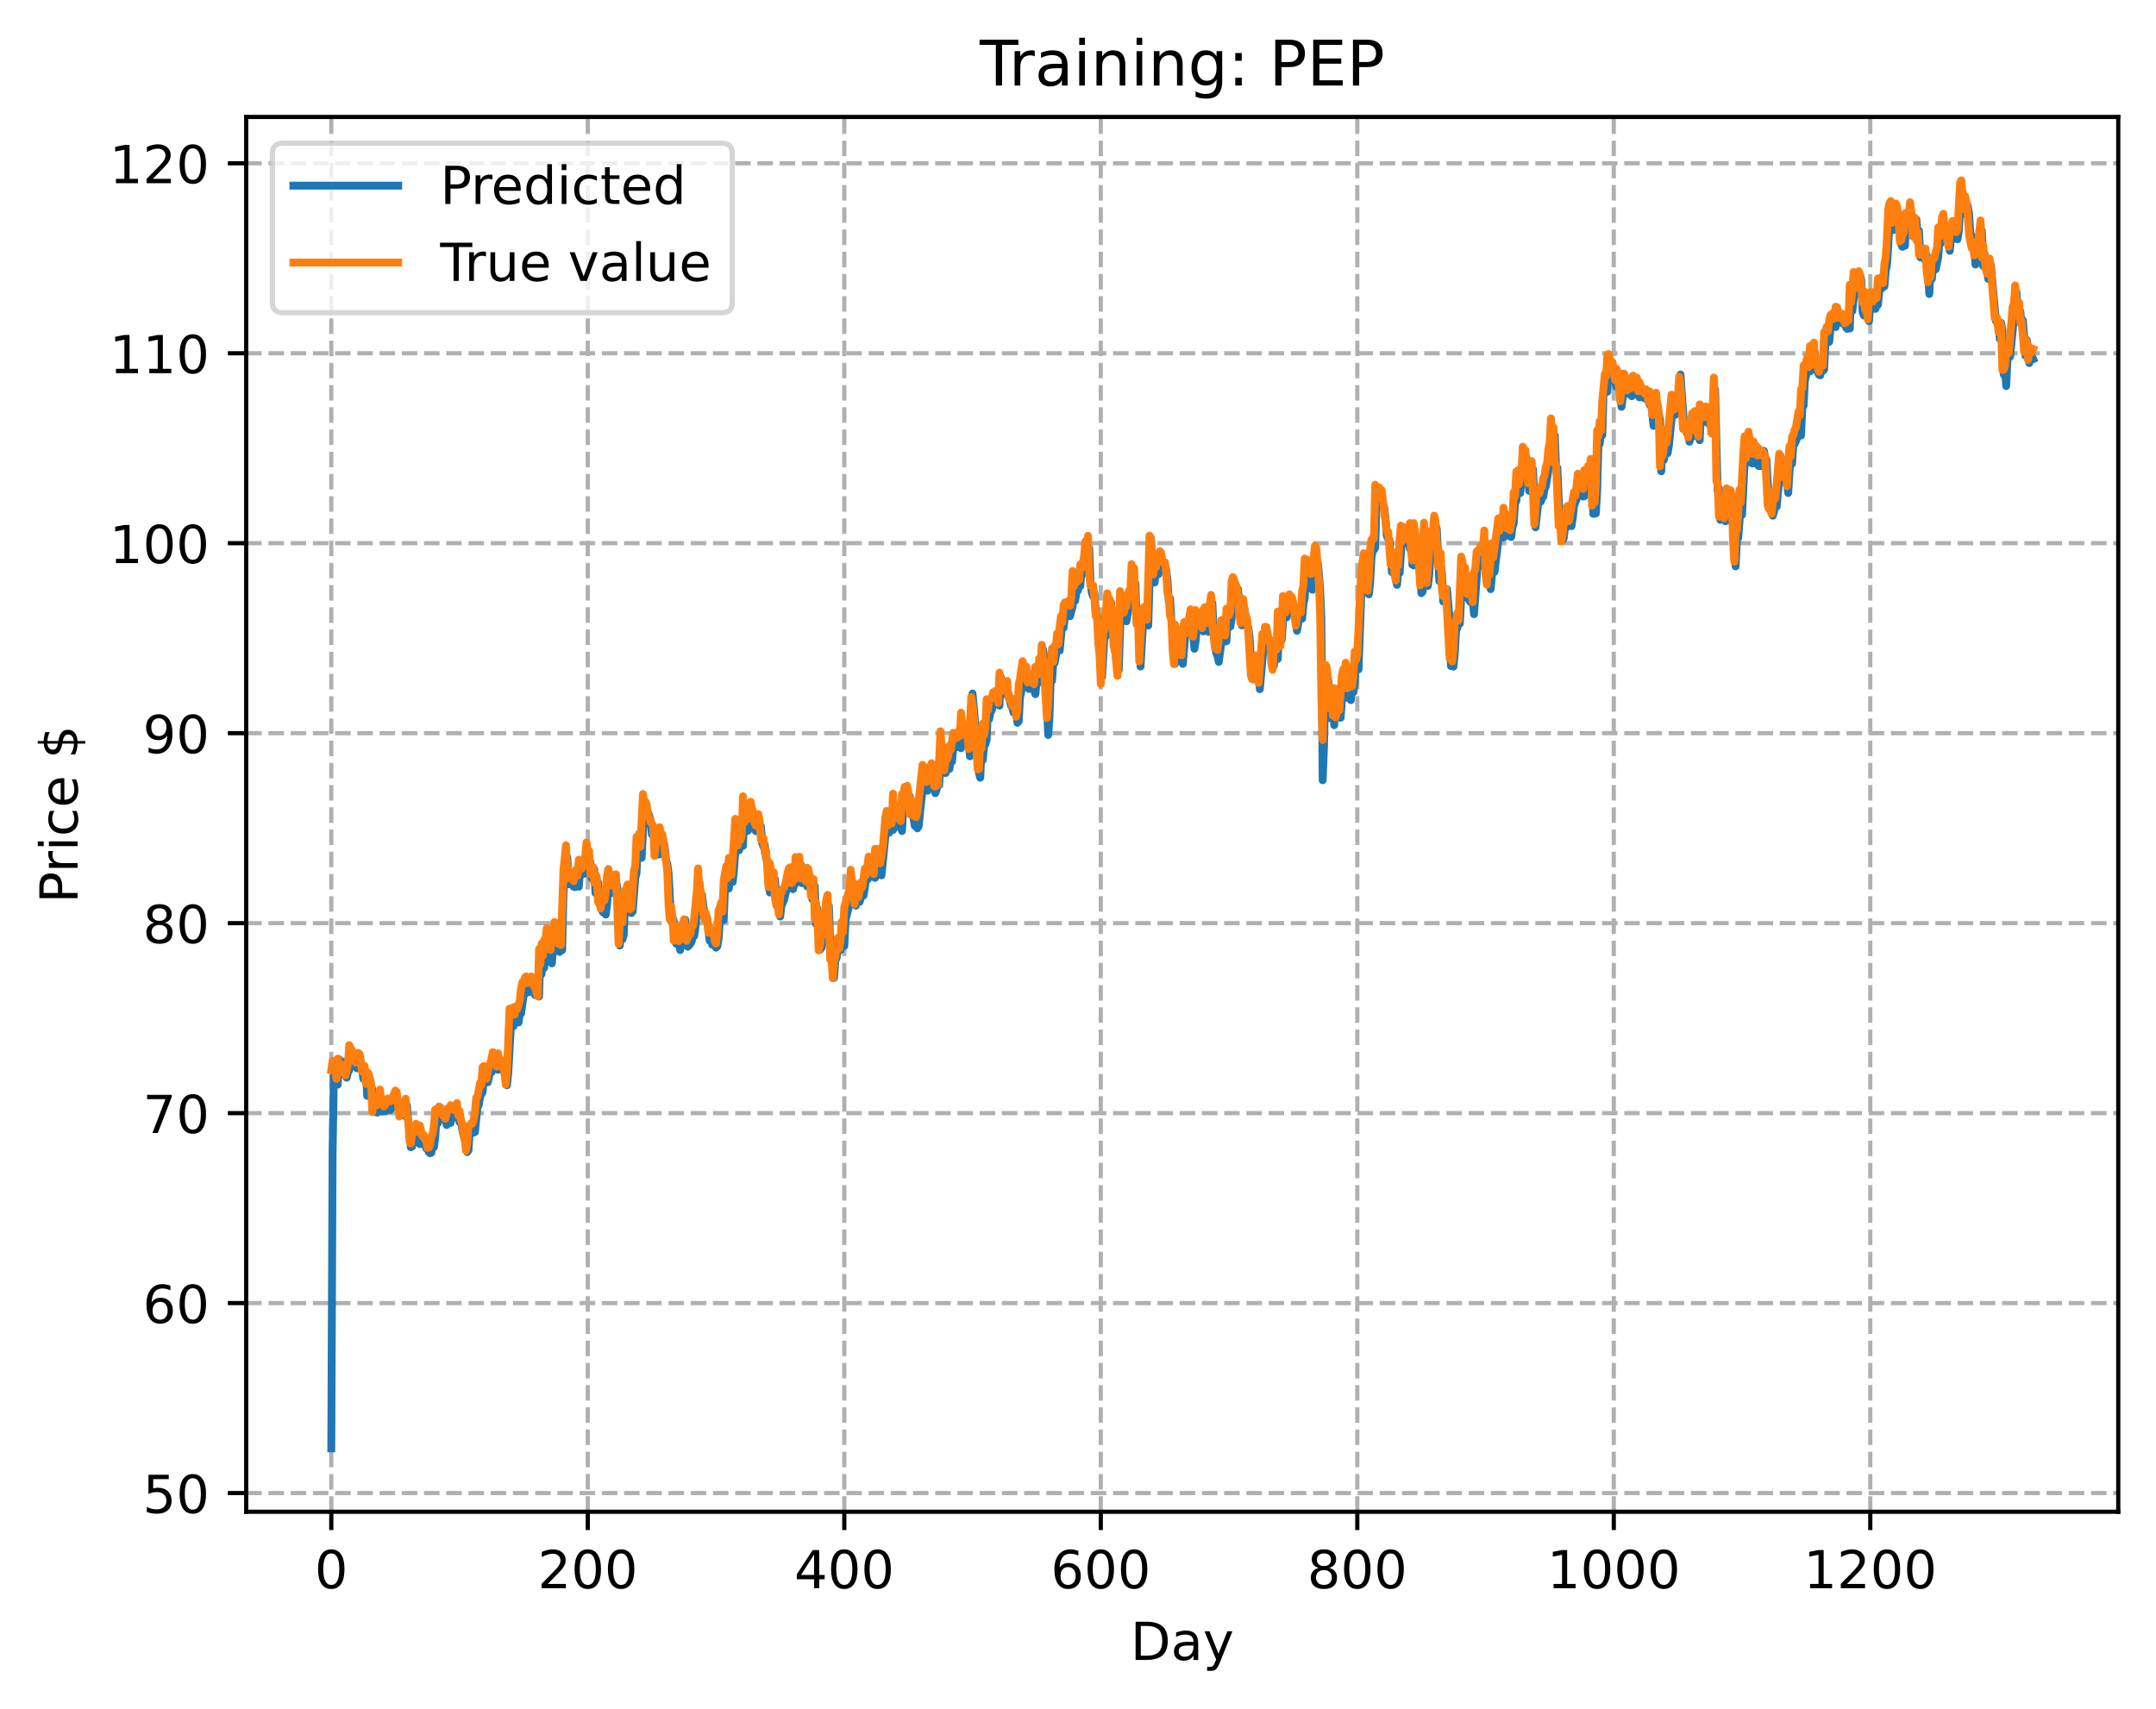 <?xml version="1.0" encoding="utf-8" standalone="no"?>
<!DOCTYPE svg PUBLIC "-//W3C//DTD SVG 1.1//EN"
  "http://www.w3.org/Graphics/SVG/1.1/DTD/svg11.dtd">
<!-- Created with matplotlib (https://matplotlib.org/) -->
<svg height="325.986pt" version="1.1" viewBox="0 0 411.286 325.986" width="411.286pt" xmlns="http://www.w3.org/2000/svg" xmlns:xlink="http://www.w3.org/1999/xlink">
 <defs>
  <style type="text/css">
*{stroke-linecap:butt;stroke-linejoin:round;}
  </style>
 </defs>
 <g id="figure_1">
  <g id="patch_1">
   <path d="M 0 325.986 
L 411.286 325.986 
L 411.286 0 
L 0 0 
z
" style="fill:#ffffff;"/>
  </g>
  <g id="axes_1">
   <g id="patch_2">
    <path d="M 46.966 288.43 
L 404.086 288.43 
L 404.086 22.318 
L 46.966 22.318 
z
" style="fill:#ffffff;"/>
   </g>
   <g id="matplotlib.axis_1">
    <g id="xtick_1">
     <g id="line2d_1">
      <path clip-path="url(#p45ed0f8070)" d="M 63.198 288.43 
L 63.198 22.318 
" style="fill:none;stroke:#b0b0b0;stroke-dasharray:2.96,1.28;stroke-dashoffset:0;stroke-width:0.8;"/>
     </g>
     <g id="line2d_2">
      <defs>
       <path d="M 0 0 
L 0 3.5 
" id="m0805659933" style="stroke:#000000;stroke-width:0.8;"/>
      </defs>
      <g>
       <use style="stroke:#000000;stroke-width:0.8;" x="63.198" xlink:href="#m0805659933" y="288.43"/>
      </g>
     </g>
     <g id="text_1">
      <!-- 0 -->
      <defs>
       <path d="M 31.781 66.406 
Q 24.172 66.406 20.328 58.906 
Q 16.5 51.422 16.5 36.375 
Q 16.5 21.391 20.328 13.891 
Q 24.172 6.391 31.781 6.391 
Q 39.453 6.391 43.281 13.891 
Q 47.125 21.391 47.125 36.375 
Q 47.125 51.422 43.281 58.906 
Q 39.453 66.406 31.781 66.406 
z
M 31.781 74.219 
Q 44.047 74.219 50.516 64.516 
Q 56.984 54.828 56.984 36.375 
Q 56.984 17.969 50.516 8.266 
Q 44.047 -1.422 31.781 -1.422 
Q 19.531 -1.422 13.062 8.266 
Q 6.594 17.969 6.594 36.375 
Q 6.594 54.828 13.062 64.516 
Q 19.531 74.219 31.781 74.219 
z
" id="DejaVuSans-48"/>
      </defs>
      <g transform="translate(60.017 303.029)scale(0.1 -0.1)">
       <use xlink:href="#DejaVuSans-48"/>
      </g>
     </g>
    </g>
    <g id="xtick_2">
     <g id="line2d_3">
      <path clip-path="url(#p45ed0f8070)" d="M 112.129 288.43 
L 112.129 22.318 
" style="fill:none;stroke:#b0b0b0;stroke-dasharray:2.96,1.28;stroke-dashoffset:0;stroke-width:0.8;"/>
     </g>
     <g id="line2d_4">
      <g>
       <use style="stroke:#000000;stroke-width:0.8;" x="112.129" xlink:href="#m0805659933" y="288.43"/>
      </g>
     </g>
     <g id="text_2">
      <!-- 200 -->
      <defs>
       <path d="M 19.188 8.297 
L 53.609 8.297 
L 53.609 0 
L 7.328 0 
L 7.328 8.297 
Q 12.938 14.109 22.625 23.891 
Q 32.328 33.688 34.812 36.531 
Q 39.547 41.844 41.422 45.531 
Q 43.312 49.219 43.312 52.781 
Q 43.312 58.594 39.234 62.25 
Q 35.156 65.922 28.609 65.922 
Q 23.969 65.922 18.812 64.312 
Q 13.672 62.703 7.812 59.422 
L 7.812 69.391 
Q 13.766 71.781 18.938 73 
Q 24.125 74.219 28.422 74.219 
Q 39.75 74.219 46.484 68.547 
Q 53.219 62.891 53.219 53.422 
Q 53.219 48.922 51.531 44.891 
Q 49.859 40.875 45.406 35.406 
Q 44.188 33.984 37.641 27.219 
Q 31.109 20.453 19.188 8.297 
z
" id="DejaVuSans-50"/>
      </defs>
      <g transform="translate(102.585 303.029)scale(0.1 -0.1)">
       <use xlink:href="#DejaVuSans-50"/>
       <use x="63.623" xlink:href="#DejaVuSans-48"/>
       <use x="127.246" xlink:href="#DejaVuSans-48"/>
      </g>
     </g>
    </g>
    <g id="xtick_3">
     <g id="line2d_5">
      <path clip-path="url(#p45ed0f8070)" d="M 161.06 288.43 
L 161.06 22.318 
" style="fill:none;stroke:#b0b0b0;stroke-dasharray:2.96,1.28;stroke-dashoffset:0;stroke-width:0.8;"/>
     </g>
     <g id="line2d_6">
      <g>
       <use style="stroke:#000000;stroke-width:0.8;" x="161.06" xlink:href="#m0805659933" y="288.43"/>
      </g>
     </g>
     <g id="text_3">
      <!-- 400 -->
      <defs>
       <path d="M 37.797 64.312 
L 12.891 25.391 
L 37.797 25.391 
z
M 35.203 72.906 
L 47.609 72.906 
L 47.609 25.391 
L 58.016 25.391 
L 58.016 17.188 
L 47.609 17.188 
L 47.609 0 
L 37.797 0 
L 37.797 17.188 
L 4.891 17.188 
L 4.891 26.703 
z
" id="DejaVuSans-52"/>
      </defs>
      <g transform="translate(151.516 303.029)scale(0.1 -0.1)">
       <use xlink:href="#DejaVuSans-52"/>
       <use x="63.623" xlink:href="#DejaVuSans-48"/>
       <use x="127.246" xlink:href="#DejaVuSans-48"/>
      </g>
     </g>
    </g>
    <g id="xtick_4">
     <g id="line2d_7">
      <path clip-path="url(#p45ed0f8070)" d="M 209.99 288.43 
L 209.99 22.318 
" style="fill:none;stroke:#b0b0b0;stroke-dasharray:2.96,1.28;stroke-dashoffset:0;stroke-width:0.8;"/>
     </g>
     <g id="line2d_8">
      <g>
       <use style="stroke:#000000;stroke-width:0.8;" x="209.99" xlink:href="#m0805659933" y="288.43"/>
      </g>
     </g>
     <g id="text_4">
      <!-- 600 -->
      <defs>
       <path d="M 33.016 40.375 
Q 26.375 40.375 22.484 35.828 
Q 18.609 31.297 18.609 23.391 
Q 18.609 15.531 22.484 10.953 
Q 26.375 6.391 33.016 6.391 
Q 39.656 6.391 43.531 10.953 
Q 47.406 15.531 47.406 23.391 
Q 47.406 31.297 43.531 35.828 
Q 39.656 40.375 33.016 40.375 
z
M 52.594 71.297 
L 52.594 62.312 
Q 48.875 64.062 45.094 64.984 
Q 41.312 65.922 37.594 65.922 
Q 27.828 65.922 22.672 59.328 
Q 17.531 52.734 16.797 39.406 
Q 19.672 43.656 24.016 45.922 
Q 28.375 48.188 33.594 48.188 
Q 44.578 48.188 50.953 41.516 
Q 57.328 34.859 57.328 23.391 
Q 57.328 12.156 50.688 5.359 
Q 44.047 -1.422 33.016 -1.422 
Q 20.359 -1.422 13.672 8.266 
Q 6.984 17.969 6.984 36.375 
Q 6.984 53.656 15.188 63.938 
Q 23.391 74.219 37.203 74.219 
Q 40.922 74.219 44.703 73.484 
Q 48.484 72.75 52.594 71.297 
z
" id="DejaVuSans-54"/>
      </defs>
      <g transform="translate(200.446 303.029)scale(0.1 -0.1)">
       <use xlink:href="#DejaVuSans-54"/>
       <use x="63.623" xlink:href="#DejaVuSans-48"/>
       <use x="127.246" xlink:href="#DejaVuSans-48"/>
      </g>
     </g>
    </g>
    <g id="xtick_5">
     <g id="line2d_9">
      <path clip-path="url(#p45ed0f8070)" d="M 258.921 288.43 
L 258.921 22.318 
" style="fill:none;stroke:#b0b0b0;stroke-dasharray:2.96,1.28;stroke-dashoffset:0;stroke-width:0.8;"/>
     </g>
     <g id="line2d_10">
      <g>
       <use style="stroke:#000000;stroke-width:0.8;" x="258.921" xlink:href="#m0805659933" y="288.43"/>
      </g>
     </g>
     <g id="text_5">
      <!-- 800 -->
      <defs>
       <path d="M 31.781 34.625 
Q 24.75 34.625 20.719 30.859 
Q 16.703 27.094 16.703 20.516 
Q 16.703 13.922 20.719 10.156 
Q 24.75 6.391 31.781 6.391 
Q 38.812 6.391 42.859 10.172 
Q 46.922 13.969 46.922 20.516 
Q 46.922 27.094 42.891 30.859 
Q 38.875 34.625 31.781 34.625 
z
M 21.922 38.812 
Q 15.578 40.375 12.031 44.719 
Q 8.5 49.078 8.5 55.328 
Q 8.5 64.062 14.719 69.141 
Q 20.953 74.219 31.781 74.219 
Q 42.672 74.219 48.875 69.141 
Q 55.078 64.062 55.078 55.328 
Q 55.078 49.078 51.531 44.719 
Q 48 40.375 41.703 38.812 
Q 48.828 37.156 52.797 32.312 
Q 56.781 27.484 56.781 20.516 
Q 56.781 9.906 50.312 4.234 
Q 43.844 -1.422 31.781 -1.422 
Q 19.734 -1.422 13.25 4.234 
Q 6.781 9.906 6.781 20.516 
Q 6.781 27.484 10.781 32.312 
Q 14.797 37.156 21.922 38.812 
z
M 18.312 54.391 
Q 18.312 48.734 21.844 45.562 
Q 25.391 42.391 31.781 42.391 
Q 38.141 42.391 41.719 45.562 
Q 45.312 48.734 45.312 54.391 
Q 45.312 60.062 41.719 63.234 
Q 38.141 66.406 31.781 66.406 
Q 25.391 66.406 21.844 63.234 
Q 18.312 60.062 18.312 54.391 
z
" id="DejaVuSans-56"/>
      </defs>
      <g transform="translate(249.377 303.029)scale(0.1 -0.1)">
       <use xlink:href="#DejaVuSans-56"/>
       <use x="63.623" xlink:href="#DejaVuSans-48"/>
       <use x="127.246" xlink:href="#DejaVuSans-48"/>
      </g>
     </g>
    </g>
    <g id="xtick_6">
     <g id="line2d_11">
      <path clip-path="url(#p45ed0f8070)" d="M 307.851 288.43 
L 307.851 22.318 
" style="fill:none;stroke:#b0b0b0;stroke-dasharray:2.96,1.28;stroke-dashoffset:0;stroke-width:0.8;"/>
     </g>
     <g id="line2d_12">
      <g>
       <use style="stroke:#000000;stroke-width:0.8;" x="307.851" xlink:href="#m0805659933" y="288.43"/>
      </g>
     </g>
     <g id="text_6">
      <!-- 1000 -->
      <defs>
       <path d="M 12.406 8.297 
L 28.516 8.297 
L 28.516 63.922 
L 10.984 60.406 
L 10.984 69.391 
L 28.422 72.906 
L 38.281 72.906 
L 38.281 8.297 
L 54.391 8.297 
L 54.391 0 
L 12.406 0 
z
" id="DejaVuSans-49"/>
      </defs>
      <g transform="translate(295.126 303.029)scale(0.1 -0.1)">
       <use xlink:href="#DejaVuSans-49"/>
       <use x="63.623" xlink:href="#DejaVuSans-48"/>
       <use x="127.246" xlink:href="#DejaVuSans-48"/>
       <use x="190.869" xlink:href="#DejaVuSans-48"/>
      </g>
     </g>
    </g>
    <g id="xtick_7">
     <g id="line2d_13">
      <path clip-path="url(#p45ed0f8070)" d="M 356.782 288.43 
L 356.782 22.318 
" style="fill:none;stroke:#b0b0b0;stroke-dasharray:2.96,1.28;stroke-dashoffset:0;stroke-width:0.8;"/>
     </g>
     <g id="line2d_14">
      <g>
       <use style="stroke:#000000;stroke-width:0.8;" x="356.782" xlink:href="#m0805659933" y="288.43"/>
      </g>
     </g>
     <g id="text_7">
      <!-- 1200 -->
      <g transform="translate(344.057 303.029)scale(0.1 -0.1)">
       <use xlink:href="#DejaVuSans-49"/>
       <use x="63.623" xlink:href="#DejaVuSans-50"/>
       <use x="127.246" xlink:href="#DejaVuSans-48"/>
       <use x="190.869" xlink:href="#DejaVuSans-48"/>
      </g>
     </g>
    </g>
    <g id="text_8">
     <!-- Day -->
     <defs>
      <path d="M 19.672 64.797 
L 19.672 8.109 
L 31.594 8.109 
Q 46.688 8.109 53.688 14.938 
Q 60.688 21.781 60.688 36.531 
Q 60.688 51.172 53.688 57.984 
Q 46.688 64.797 31.594 64.797 
z
M 9.812 72.906 
L 30.078 72.906 
Q 51.266 72.906 61.172 64.094 
Q 71.094 55.281 71.094 36.531 
Q 71.094 17.672 61.125 8.828 
Q 51.172 0 30.078 0 
L 9.812 0 
z
" id="DejaVuSans-68"/>
      <path d="M 34.281 27.484 
Q 23.391 27.484 19.188 25 
Q 14.984 22.516 14.984 16.5 
Q 14.984 11.719 18.141 8.906 
Q 21.297 6.109 26.703 6.109 
Q 34.188 6.109 38.703 11.406 
Q 43.219 16.703 43.219 25.484 
L 43.219 27.484 
z
M 52.203 31.203 
L 52.203 0 
L 43.219 0 
L 43.219 8.297 
Q 40.141 3.328 35.547 0.953 
Q 30.953 -1.422 24.312 -1.422 
Q 15.922 -1.422 10.953 3.297 
Q 6 8.016 6 15.922 
Q 6 25.141 12.172 29.828 
Q 18.359 34.516 30.609 34.516 
L 43.219 34.516 
L 43.219 35.406 
Q 43.219 41.609 39.141 45 
Q 35.062 48.391 27.688 48.391 
Q 23 48.391 18.547 47.266 
Q 14.109 46.141 10.016 43.891 
L 10.016 52.203 
Q 14.938 54.109 19.578 55.047 
Q 24.219 56 28.609 56 
Q 40.484 56 46.344 49.844 
Q 52.203 43.703 52.203 31.203 
z
" id="DejaVuSans-97"/>
      <path d="M 32.172 -5.078 
Q 28.375 -14.844 24.75 -17.812 
Q 21.141 -20.797 15.094 -20.797 
L 7.906 -20.797 
L 7.906 -13.281 
L 13.188 -13.281 
Q 16.891 -13.281 18.938 -11.516 
Q 21 -9.766 23.484 -3.219 
L 25.094 0.875 
L 2.984 54.688 
L 12.5 54.688 
L 29.594 11.922 
L 46.688 54.688 
L 56.203 54.688 
z
" id="DejaVuSans-121"/>
     </defs>
     <g transform="translate(215.652 316.707)scale(0.1 -0.1)">
      <use xlink:href="#DejaVuSans-68"/>
      <use x="77.002" xlink:href="#DejaVuSans-97"/>
      <use x="138.281" xlink:href="#DejaVuSans-121"/>
     </g>
    </g>
   </g>
   <g id="matplotlib.axis_2">
    <g id="ytick_1">
     <g id="line2d_15">
      <path clip-path="url(#p45ed0f8070)" d="M 46.966 284.869 
L 404.086 284.869 
" style="fill:none;stroke:#b0b0b0;stroke-dasharray:2.96,1.28;stroke-dashoffset:0;stroke-width:0.8;"/>
     </g>
     <g id="line2d_16">
      <defs>
       <path d="M 0 0 
L -3.5 0 
" id="m4c99a09867" style="stroke:#000000;stroke-width:0.8;"/>
      </defs>
      <g>
       <use style="stroke:#000000;stroke-width:0.8;" x="46.966" xlink:href="#m4c99a09867" y="284.869"/>
      </g>
     </g>
     <g id="text_9">
      <!-- 50 -->
      <defs>
       <path d="M 10.797 72.906 
L 49.516 72.906 
L 49.516 64.594 
L 19.828 64.594 
L 19.828 46.734 
Q 21.969 47.469 24.109 47.828 
Q 26.266 48.188 28.422 48.188 
Q 40.625 48.188 47.75 41.5 
Q 54.891 34.812 54.891 23.391 
Q 54.891 11.625 47.562 5.094 
Q 40.234 -1.422 26.906 -1.422 
Q 22.312 -1.422 17.547 -0.641 
Q 12.797 0.141 7.719 1.703 
L 7.719 11.625 
Q 12.109 9.234 16.797 8.062 
Q 21.484 6.891 26.703 6.891 
Q 35.156 6.891 40.078 11.328 
Q 45.016 15.766 45.016 23.391 
Q 45.016 31 40.078 35.438 
Q 35.156 39.891 26.703 39.891 
Q 22.75 39.891 18.812 39.016 
Q 14.891 38.141 10.797 36.281 
z
" id="DejaVuSans-53"/>
      </defs>
      <g transform="translate(27.241 288.668)scale(0.1 -0.1)">
       <use xlink:href="#DejaVuSans-53"/>
       <use x="63.623" xlink:href="#DejaVuSans-48"/>
      </g>
     </g>
    </g>
    <g id="ytick_2">
     <g id="line2d_17">
      <path clip-path="url(#p45ed0f8070)" d="M 46.966 248.623 
L 404.086 248.623 
" style="fill:none;stroke:#b0b0b0;stroke-dasharray:2.96,1.28;stroke-dashoffset:0;stroke-width:0.8;"/>
     </g>
     <g id="line2d_18">
      <g>
       <use style="stroke:#000000;stroke-width:0.8;" x="46.966" xlink:href="#m4c99a09867" y="248.623"/>
      </g>
     </g>
     <g id="text_10">
      <!-- 60 -->
      <g transform="translate(27.241 252.423)scale(0.1 -0.1)">
       <use xlink:href="#DejaVuSans-54"/>
       <use x="63.623" xlink:href="#DejaVuSans-48"/>
      </g>
     </g>
    </g>
    <g id="ytick_3">
     <g id="line2d_19">
      <path clip-path="url(#p45ed0f8070)" d="M 46.966 212.378 
L 404.086 212.378 
" style="fill:none;stroke:#b0b0b0;stroke-dasharray:2.96,1.28;stroke-dashoffset:0;stroke-width:0.8;"/>
     </g>
     <g id="line2d_20">
      <g>
       <use style="stroke:#000000;stroke-width:0.8;" x="46.966" xlink:href="#m4c99a09867" y="212.378"/>
      </g>
     </g>
     <g id="text_11">
      <!-- 70 -->
      <defs>
       <path d="M 8.203 72.906 
L 55.078 72.906 
L 55.078 68.703 
L 28.609 0 
L 18.312 0 
L 43.219 64.594 
L 8.203 64.594 
z
" id="DejaVuSans-55"/>
      </defs>
      <g transform="translate(27.241 216.177)scale(0.1 -0.1)">
       <use xlink:href="#DejaVuSans-55"/>
       <use x="63.623" xlink:href="#DejaVuSans-48"/>
      </g>
     </g>
    </g>
    <g id="ytick_4">
     <g id="line2d_21">
      <path clip-path="url(#p45ed0f8070)" d="M 46.966 176.133 
L 404.086 176.133 
" style="fill:none;stroke:#b0b0b0;stroke-dasharray:2.96,1.28;stroke-dashoffset:0;stroke-width:0.8;"/>
     </g>
     <g id="line2d_22">
      <g>
       <use style="stroke:#000000;stroke-width:0.8;" x="46.966" xlink:href="#m4c99a09867" y="176.133"/>
      </g>
     </g>
     <g id="text_12">
      <!-- 80 -->
      <g transform="translate(27.241 179.932)scale(0.1 -0.1)">
       <use xlink:href="#DejaVuSans-56"/>
       <use x="63.623" xlink:href="#DejaVuSans-48"/>
      </g>
     </g>
    </g>
    <g id="ytick_5">
     <g id="line2d_23">
      <path clip-path="url(#p45ed0f8070)" d="M 46.966 139.888 
L 404.086 139.888 
" style="fill:none;stroke:#b0b0b0;stroke-dasharray:2.96,1.28;stroke-dashoffset:0;stroke-width:0.8;"/>
     </g>
     <g id="line2d_24">
      <g>
       <use style="stroke:#000000;stroke-width:0.8;" x="46.966" xlink:href="#m4c99a09867" y="139.888"/>
      </g>
     </g>
     <g id="text_13">
      <!-- 90 -->
      <defs>
       <path d="M 10.984 1.516 
L 10.984 10.5 
Q 14.703 8.734 18.5 7.812 
Q 22.312 6.891 25.984 6.891 
Q 35.75 6.891 40.891 13.453 
Q 46.047 20.016 46.781 33.406 
Q 43.953 29.203 39.594 26.953 
Q 35.25 24.703 29.984 24.703 
Q 19.047 24.703 12.672 31.312 
Q 6.297 37.938 6.297 49.422 
Q 6.297 60.641 12.938 67.422 
Q 19.578 74.219 30.609 74.219 
Q 43.266 74.219 49.922 64.516 
Q 56.594 54.828 56.594 36.375 
Q 56.594 19.141 48.406 8.859 
Q 40.234 -1.422 26.422 -1.422 
Q 22.703 -1.422 18.891 -0.688 
Q 15.094 0.047 10.984 1.516 
z
M 30.609 32.422 
Q 37.25 32.422 41.125 36.953 
Q 45.016 41.5 45.016 49.422 
Q 45.016 57.281 41.125 61.844 
Q 37.25 66.406 30.609 66.406 
Q 23.969 66.406 20.094 61.844 
Q 16.219 57.281 16.219 49.422 
Q 16.219 41.5 20.094 36.953 
Q 23.969 32.422 30.609 32.422 
z
" id="DejaVuSans-57"/>
      </defs>
      <g transform="translate(27.241 143.687)scale(0.1 -0.1)">
       <use xlink:href="#DejaVuSans-57"/>
       <use x="63.623" xlink:href="#DejaVuSans-48"/>
      </g>
     </g>
    </g>
    <g id="ytick_6">
     <g id="line2d_25">
      <path clip-path="url(#p45ed0f8070)" d="M 46.966 103.643 
L 404.086 103.643 
" style="fill:none;stroke:#b0b0b0;stroke-dasharray:2.96,1.28;stroke-dashoffset:0;stroke-width:0.8;"/>
     </g>
     <g id="line2d_26">
      <g>
       <use style="stroke:#000000;stroke-width:0.8;" x="46.966" xlink:href="#m4c99a09867" y="103.643"/>
      </g>
     </g>
     <g id="text_14">
      <!-- 100 -->
      <g transform="translate(20.878 107.442)scale(0.1 -0.1)">
       <use xlink:href="#DejaVuSans-49"/>
       <use x="63.623" xlink:href="#DejaVuSans-48"/>
       <use x="127.246" xlink:href="#DejaVuSans-48"/>
      </g>
     </g>
    </g>
    <g id="ytick_7">
     <g id="line2d_27">
      <path clip-path="url(#p45ed0f8070)" d="M 46.966 67.397 
L 404.086 67.397 
" style="fill:none;stroke:#b0b0b0;stroke-dasharray:2.96,1.28;stroke-dashoffset:0;stroke-width:0.8;"/>
     </g>
     <g id="line2d_28">
      <g>
       <use style="stroke:#000000;stroke-width:0.8;" x="46.966" xlink:href="#m4c99a09867" y="67.397"/>
      </g>
     </g>
     <g id="text_15">
      <!-- 110 -->
      <g transform="translate(20.878 71.197)scale(0.1 -0.1)">
       <use xlink:href="#DejaVuSans-49"/>
       <use x="63.623" xlink:href="#DejaVuSans-49"/>
       <use x="127.246" xlink:href="#DejaVuSans-48"/>
      </g>
     </g>
    </g>
    <g id="ytick_8">
     <g id="line2d_29">
      <path clip-path="url(#p45ed0f8070)" d="M 46.966 31.152 
L 404.086 31.152 
" style="fill:none;stroke:#b0b0b0;stroke-dasharray:2.96,1.28;stroke-dashoffset:0;stroke-width:0.8;"/>
     </g>
     <g id="line2d_30">
      <g>
       <use style="stroke:#000000;stroke-width:0.8;" x="46.966" xlink:href="#m4c99a09867" y="31.152"/>
      </g>
     </g>
     <g id="text_16">
      <!-- 120 -->
      <g transform="translate(20.878 34.951)scale(0.1 -0.1)">
       <use xlink:href="#DejaVuSans-49"/>
       <use x="63.623" xlink:href="#DejaVuSans-50"/>
       <use x="127.246" xlink:href="#DejaVuSans-48"/>
      </g>
     </g>
    </g>
    <g id="text_17">
     <!-- Price $ -->
     <defs>
      <path d="M 19.672 64.797 
L 19.672 37.406 
L 32.078 37.406 
Q 38.969 37.406 42.719 40.969 
Q 46.484 44.531 46.484 51.125 
Q 46.484 57.672 42.719 61.234 
Q 38.969 64.797 32.078 64.797 
z
M 9.812 72.906 
L 32.078 72.906 
Q 44.344 72.906 50.609 67.359 
Q 56.891 61.812 56.891 51.125 
Q 56.891 40.328 50.609 34.812 
Q 44.344 29.297 32.078 29.297 
L 19.672 29.297 
L 19.672 0 
L 9.812 0 
z
" id="DejaVuSans-80"/>
      <path d="M 41.109 46.297 
Q 39.594 47.172 37.812 47.578 
Q 36.031 48 33.891 48 
Q 26.266 48 22.188 43.047 
Q 18.109 38.094 18.109 28.812 
L 18.109 0 
L 9.078 0 
L 9.078 54.688 
L 18.109 54.688 
L 18.109 46.188 
Q 20.953 51.172 25.484 53.578 
Q 30.031 56 36.531 56 
Q 37.453 56 38.578 55.875 
Q 39.703 55.766 41.062 55.516 
z
" id="DejaVuSans-114"/>
      <path d="M 9.422 54.688 
L 18.406 54.688 
L 18.406 0 
L 9.422 0 
z
M 9.422 75.984 
L 18.406 75.984 
L 18.406 64.594 
L 9.422 64.594 
z
" id="DejaVuSans-105"/>
      <path d="M 48.781 52.594 
L 48.781 44.188 
Q 44.969 46.297 41.141 47.344 
Q 37.312 48.391 33.406 48.391 
Q 24.656 48.391 19.812 42.844 
Q 14.984 37.312 14.984 27.297 
Q 14.984 17.281 19.812 11.734 
Q 24.656 6.203 33.406 6.203 
Q 37.312 6.203 41.141 7.25 
Q 44.969 8.297 48.781 10.406 
L 48.781 2.094 
Q 45.016 0.344 40.984 -0.531 
Q 36.969 -1.422 32.422 -1.422 
Q 20.062 -1.422 12.781 6.344 
Q 5.516 14.109 5.516 27.297 
Q 5.516 40.672 12.859 48.328 
Q 20.219 56 33.016 56 
Q 37.156 56 41.109 55.141 
Q 45.062 54.297 48.781 52.594 
z
" id="DejaVuSans-99"/>
      <path d="M 56.203 29.594 
L 56.203 25.203 
L 14.891 25.203 
Q 15.484 15.922 20.484 11.062 
Q 25.484 6.203 34.422 6.203 
Q 39.594 6.203 44.453 7.469 
Q 49.312 8.734 54.109 11.281 
L 54.109 2.781 
Q 49.266 0.734 44.188 -0.344 
Q 39.109 -1.422 33.891 -1.422 
Q 20.797 -1.422 13.156 6.188 
Q 5.516 13.812 5.516 26.812 
Q 5.516 40.234 12.766 48.109 
Q 20.016 56 32.328 56 
Q 43.359 56 49.781 48.891 
Q 56.203 41.797 56.203 29.594 
z
M 47.219 32.234 
Q 47.125 39.594 43.094 43.984 
Q 39.062 48.391 32.422 48.391 
Q 24.906 48.391 20.391 44.141 
Q 15.875 39.891 15.188 32.172 
z
" id="DejaVuSans-101"/>
      <path id="DejaVuSans-32"/>
      <path d="M 33.797 -14.703 
L 28.906 -14.703 
L 28.859 0 
Q 23.734 0.094 18.609 1.188 
Q 13.484 2.297 8.297 4.5 
L 8.297 13.281 
Q 13.281 10.156 18.375 8.562 
Q 23.484 6.984 28.906 6.938 
L 28.906 29.203 
Q 18.109 30.953 13.203 35.156 
Q 8.297 39.359 8.297 46.688 
Q 8.297 54.641 13.625 59.219 
Q 18.953 63.812 28.906 64.5 
L 28.906 75.984 
L 33.797 75.984 
L 33.797 64.656 
Q 38.328 64.453 42.578 63.688 
Q 46.828 62.938 50.875 61.625 
L 50.875 53.078 
Q 46.828 55.125 42.547 56.25 
Q 38.281 57.375 33.797 57.562 
L 33.797 36.719 
Q 44.875 35.016 50.094 30.609 
Q 55.328 26.219 55.328 18.609 
Q 55.328 10.359 49.781 5.594 
Q 44.234 0.828 33.797 0.094 
z
M 28.906 37.594 
L 28.906 57.625 
Q 23.25 56.984 20.266 54.391 
Q 17.281 51.812 17.281 47.516 
Q 17.281 43.312 20.031 40.969 
Q 22.797 38.625 28.906 37.594 
z
M 33.797 28.219 
L 33.797 7.078 
Q 39.984 7.906 43.141 10.594 
Q 46.297 13.281 46.297 17.672 
Q 46.297 21.969 43.281 24.5 
Q 40.281 27.047 33.797 28.219 
z
" id="DejaVuSans-36"/>
     </defs>
     <g transform="translate(14.798 172.342)rotate(-90)scale(0.1 -0.1)">
      <use xlink:href="#DejaVuSans-80"/>
      <use x="58.553" xlink:href="#DejaVuSans-114"/>
      <use x="99.666" xlink:href="#DejaVuSans-105"/>
      <use x="127.449" xlink:href="#DejaVuSans-99"/>
      <use x="182.43" xlink:href="#DejaVuSans-101"/>
      <use x="243.953" xlink:href="#DejaVuSans-32"/>
      <use x="275.74" xlink:href="#DejaVuSans-36"/>
     </g>
    </g>
   </g>
   <g id="line2d_31">
    <path clip-path="url(#p45ed0f8070)" d="M 63.198 276.334 
L 63.443 220.164 
L 63.688 205.238 
L 63.932 204.753 
L 64.177 205.632 
L 64.422 206.945 
L 64.666 202.097 
L 64.911 203.783 
L 65.156 203.562 
L 65.4 202.577 
L 65.645 205.001 
L 65.89 205.219 
L 66.134 205.617 
L 66.379 204.573 
L 66.623 204.177 
L 66.868 201.875 
L 67.113 202.647 
L 67.357 202.27 
L 67.602 202.474 
L 68.091 203.831 
L 68.336 202.354 
L 68.581 202.066 
L 68.825 203.589 
L 69.07 203.992 
L 69.315 205.833 
L 69.559 204.248 
L 69.804 204.633 
L 70.049 209.087 
L 70.293 205.794 
L 71.027 207.864 
L 71.272 212.079 
L 71.517 209.79 
L 71.761 212.205 
L 72.006 212.279 
L 72.251 210.88 
L 72.495 210.514 
L 72.74 209.625 
L 72.984 212.065 
L 73.229 210.916 
L 73.474 212.036 
L 73.718 210.787 
L 73.963 210.676 
L 74.208 211.004 
L 74.452 211.79 
L 74.697 211.463 
L 75.186 209.949 
L 75.431 209.34 
L 75.676 209.462 
L 75.92 210.145 
L 76.165 211.895 
L 76.41 212.796 
L 76.654 211.801 
L 76.899 212.174 
L 77.144 212.853 
L 77.388 213.003 
L 77.633 210.889 
L 77.878 214.143 
L 78.122 215.502 
L 78.367 218.884 
L 78.611 218.752 
L 78.856 217.112 
L 79.101 217.191 
L 79.345 216.527 
L 79.59 216.216 
L 80.079 218.279 
L 80.324 216.497 
L 80.569 218.124 
L 80.813 218.379 
L 81.058 217.737 
L 81.303 219.102 
L 81.547 218.666 
L 81.792 219.827 
L 82.037 220.032 
L 82.281 219.923 
L 82.526 218.557 
L 82.771 218.893 
L 83.015 217.082 
L 83.26 213.463 
L 83.505 214.338 
L 83.994 212.474 
L 84.239 212.642 
L 84.972 213.69 
L 85.217 214.645 
L 85.462 213.137 
L 85.706 213.003 
L 85.951 214.252 
L 86.196 212.479 
L 86.44 212.969 
L 86.685 212.793 
L 86.93 213.22 
L 87.174 212.29 
L 87.419 211.936 
L 87.664 214.094 
L 87.908 213.618 
L 88.153 215.432 
L 88.642 217.393 
L 88.887 218.353 
L 89.132 219.818 
L 89.376 219.436 
L 89.621 215.713 
L 89.866 216.165 
L 90.11 215.657 
L 90.355 216.091 
L 90.599 215.989 
L 91.089 211.191 
L 91.333 210.848 
L 91.578 209.235 
L 92.067 208.357 
L 92.312 205.267 
L 92.557 205.469 
L 92.801 206.167 
L 93.046 206.501 
L 93.535 204.431 
L 93.78 204.573 
L 94.269 202.82 
L 94.759 203.287 
L 95.003 204.1 
L 95.248 202.251 
L 95.493 203.534 
L 95.737 203.262 
L 96.227 204.694 
L 96.471 204.885 
L 96.716 207.067 
L 96.96 204.64 
L 97.45 196.075 
L 97.694 195.572 
L 97.939 195.799 
L 98.184 194.529 
L 98.428 194.334 
L 98.673 193.49 
L 98.918 195.081 
L 99.162 193.482 
L 99.407 193.35 
L 99.896 189.809 
L 100.141 189.672 
L 100.386 188.697 
L 100.63 188.466 
L 100.875 189.314 
L 101.364 188.548 
L 101.609 188.187 
L 101.854 189.534 
L 102.098 189.858 
L 102.343 189.568 
L 102.832 190.139 
L 103.077 182.537 
L 103.321 185.833 
L 103.566 182.35 
L 103.811 184.683 
L 104.055 181.482 
L 104.3 181.187 
L 104.545 178.944 
L 104.789 181.028 
L 105.034 181.085 
L 105.279 183.809 
L 105.523 180.619 
L 105.768 180.447 
L 106.013 177.692 
L 106.257 177.589 
L 106.747 181.619 
L 106.991 178.19 
L 107.236 181.281 
L 107.481 170.749 
L 107.725 166.383 
L 107.97 166.281 
L 108.215 163.558 
L 108.459 168.718 
L 108.704 167.185 
L 108.948 168.643 
L 109.193 168.301 
L 109.438 169.188 
L 109.682 169.251 
L 110.172 166.901 
L 110.416 169.18 
L 110.661 166.031 
L 110.906 166.313 
L 111.15 166.81 
L 111.395 166.323 
L 111.64 166.642 
L 111.884 165.712 
L 112.129 163.187 
L 112.618 164.521 
L 112.863 167.536 
L 113.108 167.754 
L 113.352 165.867 
L 113.597 170.384 
L 114.086 168.364 
L 114.331 172.431 
L 114.575 172.58 
L 114.82 173.699 
L 115.065 174.095 
L 115.309 172.489 
L 115.554 174.502 
L 115.799 172.637 
L 116.043 169.525 
L 116.288 168.186 
L 116.533 169.739 
L 116.777 169.327 
L 117.022 170.407 
L 117.511 168.146 
L 117.756 169.263 
L 118.245 180.407 
L 118.49 176.551 
L 118.735 179.218 
L 118.979 178.444 
L 119.224 172.774 
L 119.469 170.446 
L 119.713 170.366 
L 119.958 169.594 
L 120.203 171.101 
L 120.447 174.202 
L 120.692 173.892 
L 121.181 167.558 
L 121.426 166.601 
L 121.67 161.2 
L 121.915 162.893 
L 122.16 161.013 
L 122.404 163.662 
L 122.894 154.057 
L 123.138 155.494 
L 123.383 154.701 
L 123.628 155.077 
L 123.872 155.688 
L 124.117 156.613 
L 124.362 159.217 
L 124.606 159.047 
L 124.851 158.224 
L 125.096 162.676 
L 125.34 161.389 
L 125.585 163.056 
L 125.83 162.974 
L 126.074 160.942 
L 126.319 161.539 
L 126.563 160.553 
L 126.808 161.692 
L 127.053 164.149 
L 127.297 164.768 
L 127.542 166.578 
L 128.031 175.729 
L 128.276 174.887 
L 128.521 175.75 
L 128.765 179.598 
L 129.01 180.075 
L 129.255 177.824 
L 129.499 178.724 
L 129.744 181.269 
L 129.989 179.783 
L 130.233 179.585 
L 130.478 178.176 
L 130.723 175.479 
L 130.967 179.718 
L 131.212 180.626 
L 131.701 180.1 
L 131.946 179.617 
L 132.191 178.589 
L 132.435 178.553 
L 132.68 176.787 
L 133.414 168.357 
L 133.658 171.306 
L 133.903 170.727 
L 134.392 174.426 
L 134.637 175.349 
L 134.882 175.061 
L 135.371 179.486 
L 135.616 178.669 
L 135.86 180.232 
L 136.35 179.133 
L 136.594 180.824 
L 136.839 180.551 
L 137.084 179.166 
L 137.328 175.206 
L 137.573 174.784 
L 137.818 174.875 
L 138.062 175.51 
L 138.307 169.039 
L 138.551 168.774 
L 138.796 167.649 
L 139.041 169.525 
L 139.285 165.963 
L 139.53 166.299 
L 139.775 168.27 
L 140.019 166.017 
L 140.509 159.065 
L 140.998 162.233 
L 141.243 161.061 
L 141.487 161.439 
L 141.732 161.382 
L 141.977 154.932 
L 142.221 158.724 
L 142.466 158.104 
L 142.711 158.464 
L 143.2 156.726 
L 143.445 155.182 
L 143.689 156.14 
L 143.934 156.582 
L 144.178 158.577 
L 144.423 158.206 
L 144.668 156.88 
L 144.912 157.465 
L 145.157 157.678 
L 145.402 160.813 
L 145.646 161.583 
L 145.891 161.175 
L 146.136 163.759 
L 146.38 164.201 
L 146.625 168.981 
L 146.87 170.288 
L 147.114 166.287 
L 147.604 168.632 
L 147.848 167.777 
L 148.093 172.29 
L 148.582 173.156 
L 148.827 174.862 
L 149.072 172.808 
L 149.561 171.724 
L 150.539 167.595 
L 151.029 166.724 
L 151.273 169.658 
L 151.518 168.645 
L 151.763 168.603 
L 152.007 164.884 
L 152.497 166.993 
L 152.741 164.914 
L 152.986 168.495 
L 153.231 167.957 
L 153.475 166.828 
L 153.72 167.741 
L 153.965 169.109 
L 154.209 167.32 
L 154.454 167.05 
L 154.699 168.599 
L 154.943 171.54 
L 155.188 169.638 
L 155.433 169.092 
L 155.677 176.279 
L 155.922 173.332 
L 156.411 181.226 
L 156.656 180.909 
L 157.145 179.293 
L 157.879 174.314 
L 158.124 172.864 
L 158.368 180.076 
L 158.613 183.388 
L 158.858 183.478 
L 159.102 186.575 
L 159.347 183.278 
L 159.592 182.785 
L 159.836 180.912 
L 160.081 180.059 
L 160.326 181.283 
L 160.57 180.551 
L 160.815 177.777 
L 161.06 180.486 
L 161.304 175.489 
L 162.283 171.603 
L 162.527 168.065 
L 162.772 170.692 
L 163.017 170.337 
L 163.261 172.786 
L 163.506 169.925 
L 163.751 170.792 
L 163.995 172.072 
L 164.485 170.369 
L 164.729 170.874 
L 164.974 169.477 
L 165.219 167.077 
L 165.463 167.837 
L 165.708 166.442 
L 165.953 163.946 
L 166.197 166.592 
L 166.442 167.32 
L 166.687 166.702 
L 166.931 167.497 
L 167.176 164.477 
L 167.421 165.51 
L 167.665 164.372 
L 167.91 164.071 
L 168.154 167.01 
L 169.133 157.324 
L 169.378 157.049 
L 169.622 158.877 
L 169.867 158.008 
L 170.112 157.607 
L 170.356 158.353 
L 170.601 153.746 
L 170.846 156.43 
L 171.335 157.763 
L 171.824 157.564 
L 172.069 158.551 
L 172.314 154.178 
L 172.558 154.058 
L 172.803 152.796 
L 173.048 152.608 
L 173.292 151.576 
L 173.537 151.919 
L 173.782 155.424 
L 174.026 153.419 
L 174.271 156.226 
L 174.515 157.577 
L 174.76 157.178 
L 175.005 158.045 
L 175.249 157.632 
L 175.739 152.825 
L 176.228 148.976 
L 176.473 149.509 
L 176.717 149.095 
L 176.962 150.866 
L 177.451 149.554 
L 177.696 149.47 
L 177.941 147.781 
L 178.43 151.328 
L 178.675 150.607 
L 178.919 149.484 
L 179.164 149.785 
L 179.653 142.281 
L 180.142 146.793 
L 180.387 147.487 
L 180.632 146.891 
L 181.121 146.685 
L 181.366 145.194 
L 181.61 145.313 
L 181.855 142.62 
L 182.1 141.679 
L 182.344 142.599 
L 182.834 141.625 
L 183.078 141.686 
L 183.323 142.758 
L 183.568 137.921 
L 183.812 140.824 
L 184.057 139.173 
L 184.302 140.677 
L 184.791 141.751 
L 185.036 144.298 
L 185.28 135.008 
L 185.525 132.328 
L 186.259 140.339 
L 186.748 147.517 
L 186.993 148.386 
L 187.237 143.243 
L 187.482 144.999 
L 187.727 142.2 
L 187.971 142.014 
L 188.216 141.185 
L 188.461 135.074 
L 188.705 137.178 
L 188.95 135.844 
L 189.195 135.556 
L 189.684 132.973 
L 189.929 133.467 
L 190.173 133.344 
L 190.418 133.002 
L 190.663 134.641 
L 190.907 129.155 
L 191.397 132.417 
L 191.641 132.294 
L 191.886 132.445 
L 192.13 131.922 
L 192.375 132.325 
L 192.864 134.631 
L 193.109 135.006 
L 193.354 135.961 
L 193.598 134.857 
L 193.843 135.018 
L 194.088 137.907 
L 194.332 137.61 
L 194.577 133.09 
L 194.822 131.966 
L 195.311 127.868 
L 195.556 128.741 
L 195.8 130.368 
L 196.045 129.256 
L 196.29 131.437 
L 196.534 130.763 
L 196.779 131.051 
L 197.024 130.906 
L 197.513 132.438 
L 197.758 129.943 
L 198.002 129.841 
L 198.247 130.162 
L 198.981 123.915 
L 199.225 125.635 
L 199.47 128.944 
L 199.959 140.23 
L 200.204 136.766 
L 200.449 129.076 
L 200.693 129.873 
L 200.938 126.228 
L 201.183 126.485 
L 201.917 122.406 
L 202.161 124.118 
L 202.651 118.714 
L 202.895 119.761 
L 203.385 115.643 
L 203.874 117.478 
L 204.118 117.57 
L 204.608 115.737 
L 204.852 112.023 
L 205.097 114.619 
L 205.342 113.019 
L 205.586 112.745 
L 205.831 111.529 
L 206.076 111.834 
L 206.32 108.765 
L 206.565 109.465 
L 206.81 109.004 
L 207.054 107.316 
L 207.299 104.475 
L 207.544 107.874 
L 207.788 104.601 
L 208.033 111.143 
L 208.278 113.085 
L 208.522 113.81 
L 208.767 113.167 
L 209.012 116.404 
L 209.256 117.985 
L 209.501 117.859 
L 209.746 122.867 
L 209.99 124.167 
L 210.235 129.164 
L 210.724 120.802 
L 210.969 121.417 
L 211.458 115.168 
L 211.703 115.126 
L 211.947 114.936 
L 212.437 119.638 
L 212.681 124.136 
L 212.926 124.598 
L 213.415 127.812 
L 213.905 113.574 
L 214.149 117.03 
L 214.394 118.153 
L 214.639 117.924 
L 214.883 118.541 
L 215.617 113.882 
L 215.862 114.712 
L 216.106 110.616 
L 216.351 111.353 
L 216.596 111.291 
L 216.84 118.744 
L 217.085 119.034 
L 217.33 119.113 
L 217.574 127.171 
L 218.064 118.684 
L 218.553 116.545 
L 218.798 116.647 
L 219.042 119.352 
L 219.532 102.622 
L 220.266 111.142 
L 220.51 108.212 
L 220.755 109.209 
L 221 109.55 
L 221.244 107.924 
L 221.489 107.161 
L 221.734 107.386 
L 221.978 108.359 
L 222.223 107.872 
L 222.467 108.717 
L 222.712 110.632 
L 222.957 114.736 
L 223.201 114.159 
L 223.446 118.173 
L 223.691 119.017 
L 223.935 124.603 
L 224.18 126.618 
L 224.425 120.961 
L 224.669 125.607 
L 224.914 121.573 
L 225.159 125.486 
L 225.648 126.667 
L 226.137 120.777 
L 226.382 118.892 
L 226.627 120.356 
L 226.871 120.79 
L 227.116 120.171 
L 227.361 118.224 
L 227.85 123.789 
L 228.094 122.186 
L 228.339 119.33 
L 228.584 118.737 
L 228.828 119.085 
L 229.073 118.57 
L 229.318 118.791 
L 229.562 120.468 
L 229.807 117.777 
L 230.052 116.521 
L 230.296 117.867 
L 230.541 120.553 
L 230.786 117.17 
L 231.275 115.042 
L 231.52 120.872 
L 232.009 124.596 
L 232.254 125.085 
L 232.498 126.293 
L 232.988 122.586 
L 233.232 121.145 
L 233.477 122.471 
L 233.722 121.24 
L 233.966 122.343 
L 234.211 117.398 
L 234.7 119.555 
L 234.945 118.04 
L 235.189 112.632 
L 235.434 112.086 
L 235.679 112.72 
L 235.923 112.406 
L 236.168 112.405 
L 236.902 119.316 
L 237.147 118.039 
L 237.391 116.077 
L 237.881 119.353 
L 238.125 119.755 
L 238.37 121.534 
L 238.859 129.156 
L 239.104 129.618 
L 239.349 129.548 
L 239.593 127.094 
L 239.838 126.395 
L 240.082 128.039 
L 240.327 131.494 
L 241.061 123.194 
L 241.306 124.272 
L 241.55 121.225 
L 241.795 121.535 
L 242.284 122.977 
L 242.529 122.624 
L 242.774 127.026 
L 243.018 126.988 
L 243.263 123.996 
L 243.508 124.276 
L 243.752 125.73 
L 243.997 119.326 
L 244.242 121.639 
L 244.486 122.158 
L 244.731 119.043 
L 244.976 114.074 
L 245.22 115.39 
L 245.465 117.762 
L 245.709 114.942 
L 245.954 117.025 
L 246.199 115.162 
L 246.443 115.815 
L 246.688 115.185 
L 247.177 118.443 
L 247.422 120.355 
L 247.911 117.478 
L 248.401 118.019 
L 248.645 115.224 
L 248.89 114.097 
L 249.135 109.419 
L 249.379 107.516 
L 249.624 107.865 
L 249.869 107.888 
L 250.358 112.523 
L 250.847 108.571 
L 251.092 107.095 
L 251.337 107.058 
L 251.581 109.164 
L 251.826 112.415 
L 252.07 117.963 
L 252.315 148.868 
L 252.56 142.613 
L 252.804 131.749 
L 253.049 128.132 
L 253.294 129.257 
L 253.538 130.937 
L 253.783 137.023 
L 254.028 135.404 
L 254.272 132.685 
L 254.517 138.359 
L 254.762 132.459 
L 255.006 136.281 
L 255.251 136.652 
L 255.496 135.679 
L 255.74 136.949 
L 256.23 130.287 
L 256.474 129.007 
L 256.719 131.885 
L 256.964 128.121 
L 257.208 133.205 
L 257.453 132.917 
L 257.697 133.575 
L 257.942 129.111 
L 258.187 132.078 
L 258.431 130.34 
L 258.676 124.977 
L 258.921 127.298 
L 259.165 127.708 
L 259.655 114 
L 259.899 110.506 
L 260.144 110.625 
L 260.389 108.513 
L 260.633 108.705 
L 260.878 111.785 
L 261.123 113.392 
L 261.367 111.28 
L 261.612 106.536 
L 261.857 105.02 
L 262.101 104.881 
L 262.346 104.498 
L 262.591 95.551 
L 262.835 96.547 
L 263.08 96.617 
L 263.325 95.499 
L 263.569 96.012 
L 263.814 96.192 
L 264.058 96.864 
L 264.303 99.013 
L 264.548 102.217 
L 264.792 102.751 
L 265.037 102.943 
L 265.526 109.165 
L 265.771 109.062 
L 266.016 106.662 
L 266.26 110.658 
L 266.505 111.597 
L 266.75 108.52 
L 266.994 109.32 
L 267.484 102.002 
L 267.728 103.115 
L 267.973 101.179 
L 268.218 102.762 
L 268.707 103.386 
L 268.952 104.675 
L 269.196 102.464 
L 269.441 107.738 
L 269.685 107.869 
L 269.93 102.631 
L 270.175 103.265 
L 270.909 108.54 
L 271.153 113.172 
L 271.398 112.835 
L 271.887 101.987 
L 272.132 104.689 
L 272.377 111.809 
L 272.621 109.904 
L 273.111 103.044 
L 273.6 103.479 
L 273.845 100.129 
L 274.089 100.943 
L 274.579 110.884 
L 274.823 107.871 
L 275.068 109.327 
L 275.313 114.77 
L 275.557 113.961 
L 275.802 114.053 
L 276.046 112.435 
L 276.536 118.281 
L 276.78 127.073 
L 277.025 120.511 
L 277.27 127.193 
L 277.514 124.803 
L 277.759 120.391 
L 278.004 119.819 
L 278.248 118.234 
L 278.493 118.975 
L 278.982 108.756 
L 279.472 111.964 
L 279.716 109.926 
L 279.961 113.958 
L 280.45 114.82 
L 280.695 113.611 
L 280.94 114.363 
L 281.184 117.183 
L 281.673 110.647 
L 281.918 106.967 
L 282.163 107.219 
L 282.407 108.012 
L 282.652 105.466 
L 282.897 106.13 
L 283.141 107.381 
L 283.386 103.461 
L 283.631 110.556 
L 283.875 111.43 
L 284.12 108.041 
L 284.365 112.406 
L 284.854 107.064 
L 285.099 109.111 
L 286.077 101.072 
L 286.322 102.208 
L 286.567 101.372 
L 286.811 102.554 
L 287.056 99.163 
L 287.301 100.253 
L 287.545 99.968 
L 287.79 102.226 
L 288.034 101.237 
L 288.279 102.454 
L 288.524 100.566 
L 288.768 99.808 
L 289.013 95.999 
L 289.258 95.595 
L 289.502 93.068 
L 289.747 93.126 
L 289.992 94.097 
L 290.236 91.764 
L 290.481 92.272 
L 290.726 87.254 
L 290.97 88.769 
L 291.215 87.398 
L 291.46 89.494 
L 291.704 93.647 
L 292.438 89.514 
L 292.928 100.613 
L 293.417 96.119 
L 293.661 95.687 
L 293.906 95.741 
L 294.151 95.055 
L 294.395 94.754 
L 294.64 93.27 
L 294.885 92.832 
L 295.863 86.591 
L 296.108 82.448 
L 296.353 84.062 
L 296.597 83.056 
L 296.842 89.246 
L 297.087 89.257 
L 297.576 100.594 
L 297.821 100.346 
L 298.065 103.117 
L 298.31 102.658 
L 298.555 100.465 
L 298.799 100.635 
L 299.044 98.329 
L 299.289 97.825 
L 299.778 100.387 
L 300.022 98.915 
L 300.267 96.501 
L 300.756 95.241 
L 301.246 92.851 
L 301.49 93.916 
L 301.735 93.514 
L 301.98 94.734 
L 302.224 94.69 
L 302.469 92.361 
L 302.714 93.805 
L 303.203 89.587 
L 303.448 90.656 
L 303.692 88.523 
L 303.937 98.042 
L 304.426 97.967 
L 304.671 93.903 
L 304.916 84.997 
L 305.16 84.69 
L 305.405 81.985 
L 305.649 83.065 
L 305.894 75.099 
L 306.383 73.829 
L 306.628 74.742 
L 306.873 70.248 
L 307.117 69.241 
L 307.362 70.821 
L 307.607 71.366 
L 307.851 71.57 
L 308.341 73.805 
L 308.585 71.714 
L 309.075 74.353 
L 309.319 77.627 
L 309.564 75.978 
L 309.809 72.894 
L 310.053 73.355 
L 310.298 73.572 
L 310.543 75.144 
L 310.787 74.527 
L 311.032 72.954 
L 311.277 75.587 
L 311.521 75.011 
L 311.766 72.89 
L 312.01 73.388 
L 312.255 73.62 
L 312.5 72.718 
L 312.744 75.811 
L 312.989 74.956 
L 313.234 74.81 
L 313.723 76.022 
L 313.968 75.692 
L 314.212 75.88 
L 314.457 76.246 
L 314.702 77.209 
L 314.946 76.469 
L 315.436 81.257 
L 315.68 80.113 
L 315.925 76.806 
L 316.17 77.157 
L 316.659 80.114 
L 316.904 89.927 
L 317.148 84.002 
L 317.393 87.763 
L 317.882 85.107 
L 318.127 86.469 
L 318.371 84.939 
L 319.105 77.615 
L 319.595 79.13 
L 319.839 77.874 
L 320.084 78.189 
L 320.573 71.462 
L 321.307 81.772 
L 321.552 81.935 
L 321.797 82.595 
L 322.041 81.882 
L 322.286 84.287 
L 322.531 82.842 
L 322.775 83.397 
L 323.02 81.207 
L 323.265 80.307 
L 323.509 78.482 
L 323.998 83.224 
L 324.243 83.991 
L 324.488 78.401 
L 324.732 78.931 
L 324.977 79.056 
L 325.222 80.484 
L 325.466 78.953 
L 325.711 78.756 
L 325.956 80.843 
L 326.2 80.87 
L 326.445 80.382 
L 326.69 82.76 
L 327.179 74.315 
L 327.668 93.683 
L 327.913 93.211 
L 328.158 99.181 
L 328.647 97.294 
L 329.136 99.455 
L 329.625 94.588 
L 329.87 99.266 
L 330.115 96.223 
L 330.359 94.744 
L 330.604 95.646 
L 330.849 104.551 
L 331.093 108.062 
L 331.338 102.991 
L 331.583 102.62 
L 332.072 96.47 
L 332.317 98.225 
L 332.806 88.391 
L 333.051 85.302 
L 333.295 88.293 
L 333.785 84.643 
L 334.274 88.427 
L 334.519 87.777 
L 334.763 86.478 
L 335.008 88.46 
L 335.252 86.813 
L 335.497 88.912 
L 335.742 87.226 
L 335.986 88.959 
L 336.476 86.014 
L 336.72 87.196 
L 336.965 87.728 
L 337.454 96.142 
L 337.699 97.288 
L 337.944 97.262 
L 338.188 98.389 
L 338.433 97.576 
L 338.678 95.01 
L 338.922 96.663 
L 339.412 91.425 
L 339.656 88.551 
L 339.901 87.603 
L 340.146 88.854 
L 340.39 91.034 
L 340.635 92.031 
L 340.88 91.784 
L 341.124 94.055 
L 341.613 86.238 
L 341.858 88.472 
L 342.103 84.963 
L 342.347 84.729 
L 342.837 83.576 
L 343.081 81.494 
L 343.326 80.91 
L 343.571 83.101 
L 343.815 77.816 
L 344.06 77.418 
L 344.305 72.607 
L 345.039 69.721 
L 345.283 70.882 
L 345.528 67.993 
L 345.773 70.407 
L 346.262 67.369 
L 346.507 70.513 
L 346.996 71.514 
L 347.24 71.609 
L 347.485 69.928 
L 347.73 70.779 
L 347.974 70.517 
L 348.219 65.309 
L 348.464 65.524 
L 348.708 64.57 
L 348.953 65.212 
L 349.198 62.405 
L 349.442 61.638 
L 349.687 61.648 
L 349.932 61.325 
L 350.176 62.406 
L 350.421 60.47 
L 351.155 61.442 
L 351.4 61.668 
L 351.644 61.013 
L 352.134 62.453 
L 352.378 62.737 
L 352.623 61.698 
L 352.868 62.689 
L 353.112 56.389 
L 353.357 59.326 
L 353.601 57.079 
L 353.846 53.494 
L 354.091 55.145 
L 354.58 56.03 
L 354.825 52.508 
L 355.069 53.446 
L 355.314 59.555 
L 355.559 60.203 
L 355.803 58.073 
L 356.048 60.358 
L 356.293 59.889 
L 356.537 61.279 
L 356.782 58.184 
L 357.027 57.629 
L 357.271 57.931 
L 357.516 58.705 
L 357.761 58.931 
L 358.005 58.245 
L 358.25 58.144 
L 358.495 55.475 
L 358.739 55.028 
L 358.984 55.002 
L 359.228 54.452 
L 359.473 54.637 
L 359.718 51.717 
L 359.962 50.562 
L 360.207 47.096 
L 360.452 41.78 
L 360.941 40.961 
L 361.186 43.871 
L 361.43 43.614 
L 361.675 41.537 
L 361.92 41.095 
L 362.164 41.206 
L 362.409 43.009 
L 362.654 46.515 
L 362.898 47.097 
L 363.143 45.491 
L 363.388 46.892 
L 363.632 41.924 
L 363.877 43.001 
L 364.122 43.537 
L 364.366 43.19 
L 364.611 40.488 
L 364.856 41.721 
L 365.1 45.019 
L 365.589 41.874 
L 365.834 45.763 
L 366.079 44.05 
L 366.323 49.104 
L 366.568 47.864 
L 366.813 47.739 
L 367.302 49.83 
L 367.547 48.732 
L 367.791 51.727 
L 368.036 56.09 
L 368.281 51.595 
L 368.525 53.229 
L 368.77 50.84 
L 369.015 50.781 
L 369.259 51.378 
L 369.749 49.012 
L 369.993 45.523 
L 370.238 46.401 
L 370.727 43.567 
L 370.972 42.986 
L 371.216 45.251 
L 371.461 44.97 
L 371.95 47.856 
L 372.195 45.146 
L 372.44 45.727 
L 372.684 43.879 
L 372.929 45.426 
L 373.418 45.647 
L 373.663 44.119 
L 374.152 36.574 
L 374.397 36.649 
L 374.886 40.755 
L 375.131 38.67 
L 375.376 39.37 
L 375.62 40.78 
L 375.865 44.336 
L 376.11 45.259 
L 376.354 47.054 
L 376.599 46.855 
L 376.844 50.473 
L 377.088 48.787 
L 377.577 47.866 
L 377.822 46.486 
L 378.067 44.03 
L 378.311 50.739 
L 378.556 48.316 
L 379.29 53.208 
L 379.535 50.733 
L 379.779 50.543 
L 380.758 61.256 
L 381.003 60.909 
L 381.247 61.801 
L 381.492 64.663 
L 381.737 61.608 
L 381.981 62.93 
L 382.226 71.436 
L 382.471 70.385 
L 382.715 73.653 
L 382.96 68.26 
L 383.204 68.248 
L 383.449 68.046 
L 384.672 55.769 
L 384.917 60.653 
L 385.162 61.369 
L 385.406 59.42 
L 385.651 61.874 
L 385.896 61.131 
L 386.385 67.871 
L 386.63 64.847 
L 386.874 66.398 
L 387.119 69.272 
L 387.364 66.66 
L 387.608 67.968 
L 387.853 68.513 
L 387.853 68.513 
" style="fill:none;stroke:#1f77b4;stroke-linecap:square;stroke-width:1.5;"/>
   </g>
   <g id="line2d_32">
    <path clip-path="url(#p45ed0f8070)" d="M 63.198 204.187 
L 63.443 202.411 
L 63.688 202.483 
L 63.932 203.679 
L 64.177 205.854 
L 64.422 201.976 
L 64.666 203.389 
L 64.911 204.078 
L 65.156 203.063 
L 65.4 204.622 
L 65.645 204.658 
L 65.89 205.165 
L 66.134 204.259 
L 66.379 202.882 
L 66.623 199.402 
L 66.868 200.091 
L 67.113 200.309 
L 67.357 201.468 
L 67.602 201.903 
L 67.847 202.737 
L 68.091 201.287 
L 68.336 200.888 
L 68.581 201.07 
L 68.825 202.302 
L 69.07 204.477 
L 69.315 203.571 
L 69.559 203.389 
L 69.804 206.796 
L 70.049 204.586 
L 70.293 204.767 
L 70.783 206.651 
L 71.027 212.161 
L 71.272 209.189 
L 71.517 210.711 
L 71.761 210.965 
L 72.006 209.732 
L 72.251 209.297 
L 72.495 207.884 
L 72.74 210.385 
L 72.984 209.841 
L 73.229 211.11 
L 73.474 210.856 
L 73.963 209.587 
L 74.208 210.022 
L 74.452 210.131 
L 74.697 209.841 
L 75.431 208.065 
L 75.676 208.355 
L 76.165 213.031 
L 76.654 211.146 
L 76.899 211.291 
L 77.144 212.016 
L 77.388 209.624 
L 77.633 212.813 
L 77.878 213.828 
L 78.122 217.743 
L 78.367 218.177 
L 78.611 216.401 
L 78.856 216.075 
L 79.345 214.408 
L 79.59 215.822 
L 79.835 216.003 
L 80.079 214.734 
L 80.569 216.764 
L 80.813 216.546 
L 81.058 217.416 
L 81.303 217.525 
L 81.547 219.011 
L 81.792 218.939 
L 82.037 218.504 
L 82.281 216.8 
L 82.526 216.329 
L 82.771 214.879 
L 83.015 211.69 
L 83.26 212.378 
L 83.505 211.98 
L 83.749 211.11 
L 83.994 211.255 
L 84.239 211.617 
L 84.483 212.849 
L 84.728 212.886 
L 84.972 213.429 
L 85.462 211.436 
L 85.706 211.617 
L 85.951 210.856 
L 86.196 211.508 
L 86.685 211.798 
L 87.174 210.457 
L 87.419 212.813 
L 87.664 211.98 
L 87.908 213.719 
L 88.153 214.444 
L 88.398 216.583 
L 88.642 217.199 
L 88.887 219.555 
L 89.132 218.069 
L 89.376 214.807 
L 89.621 214.698 
L 89.866 214.335 
L 90.11 214.372 
L 90.355 213.611 
L 90.599 212.342 
L 90.844 209.442 
L 91.089 209.189 
L 91.578 206.579 
L 91.823 207.014 
L 92.067 203.571 
L 92.312 203.389 
L 92.801 205.818 
L 93.291 203.353 
L 93.535 202.918 
L 94.025 200.744 
L 94.269 202.048 
L 94.759 203.498 
L 95.003 200.961 
L 95.248 202.338 
L 95.493 202.193 
L 96.227 204.513 
L 96.471 206.941 
L 96.716 204.114 
L 97.205 192.443 
L 97.694 192.951 
L 97.939 192.19 
L 98.184 193.567 
L 98.428 192.008 
L 98.673 192.516 
L 99.162 190.885 
L 99.407 188.456 
L 99.652 187.369 
L 99.896 187.731 
L 100.141 186.499 
L 100.386 186.282 
L 100.63 187.55 
L 101.12 187.188 
L 101.364 186.318 
L 101.609 186.862 
L 101.854 188.166 
L 102.098 188.203 
L 102.343 189.471 
L 102.587 190.087 
L 102.832 181.062 
L 103.077 183.998 
L 103.321 180.047 
L 103.566 182.331 
L 103.811 179.359 
L 104.055 179.395 
L 104.3 177.075 
L 104.545 179.903 
L 104.789 177.837 
L 105.034 181.244 
L 105.279 177.945 
L 105.523 178.996 
L 105.768 175.916 
L 106.013 176.278 
L 106.257 176.169 
L 106.502 180.047 
L 106.747 176.133 
L 106.991 180.301 
L 107.481 166.093 
L 107.97 161.272 
L 108.215 167.652 
L 108.459 165.912 
L 108.704 167.035 
L 108.948 166.528 
L 109.438 168.123 
L 109.927 165.876 
L 110.172 167.072 
L 110.416 164.027 
L 110.661 164.353 
L 110.906 165.803 
L 111.15 165.259 
L 111.395 165.151 
L 111.64 163.447 
L 111.884 160.729 
L 112.129 162.577 
L 112.374 162.36 
L 112.618 166.745 
L 112.863 166.6 
L 113.108 165.368 
L 113.352 168.449 
L 113.597 166.782 
L 113.842 167.325 
L 114.086 172.074 
L 114.331 171.711 
L 114.575 173.342 
L 114.82 171.059 
L 115.065 170.225 
L 115.309 171.784 
L 115.554 170.116 
L 115.799 167.035 
L 116.043 165.803 
L 116.777 168.956 
L 117.022 168.413 
L 117.267 166.89 
L 117.511 166.818 
L 118.001 180.084 
L 118.245 175.662 
L 118.49 175.662 
L 118.735 175.988 
L 118.979 171.421 
L 119.224 169.826 
L 119.469 169.645 
L 119.713 168.739 
L 119.958 170.044 
L 120.203 173.487 
L 120.447 173.233 
L 120.936 166.093 
L 121.181 165.296 
L 121.426 159.641 
L 121.67 160.475 
L 121.915 159.025 
L 122.16 161.562 
L 122.649 151.486 
L 122.894 152.9 
L 123.138 152.936 
L 123.383 153.661 
L 123.628 155.691 
L 123.872 156.017 
L 124.117 156.887 
L 124.362 157.104 
L 124.606 157.612 
L 124.851 163.302 
L 125.096 160.91 
L 125.34 160.584 
L 125.585 159.895 
L 125.83 157.829 
L 126.074 158.88 
L 126.319 159.17 
L 126.563 160.403 
L 127.297 166.166 
L 127.542 172.835 
L 127.787 175.481 
L 128.031 172.943 
L 128.276 175.082 
L 128.521 179.468 
L 128.765 178.851 
L 129.01 176.677 
L 129.255 177.257 
L 129.499 179.54 
L 129.744 178.416 
L 129.989 178.561 
L 130.478 175.408 
L 130.967 179.504 
L 131.457 178.38 
L 131.701 178.199 
L 131.946 176.677 
L 132.191 176.604 
L 132.435 174.973 
L 132.924 170.116 
L 133.169 165.694 
L 133.414 169.536 
L 133.658 169.826 
L 134.148 174.176 
L 134.392 175.372 
L 134.637 174.176 
L 134.882 175.408 
L 135.126 177.945 
L 135.371 176.785 
L 135.616 177.728 
L 135.86 178.163 
L 136.105 177.51 
L 136.35 179.54 
L 136.594 180.011 
L 136.839 177.945 
L 137.084 173.632 
L 137.328 173.125 
L 137.573 172.182 
L 137.818 173.958 
L 138.062 167.905 
L 138.551 165.223 
L 138.796 167.543 
L 139.041 163.665 
L 139.285 164.063 
L 139.53 166.927 
L 139.775 163.991 
L 140.264 156.234 
L 140.753 161.309 
L 140.998 159.605 
L 141.243 160.294 
L 141.487 159.388 
L 141.732 151.921 
L 141.977 156.923 
L 142.221 154.93 
L 142.466 156.379 
L 142.711 155.691 
L 143.2 152.972 
L 143.445 154.277 
L 143.689 154.893 
L 143.934 156.959 
L 144.178 157.539 
L 144.423 155.763 
L 144.668 155.328 
L 144.912 156.669 
L 145.157 160.221 
L 145.646 159.968 
L 145.891 162.722 
L 146.136 162.36 
L 146.625 169.246 
L 146.87 164.716 
L 147.359 167.434 
L 147.604 166.456 
L 147.848 171.494 
L 148.093 172.762 
L 148.338 172.508 
L 148.582 174.466 
L 148.827 170.986 
L 149.316 169.573 
L 149.561 169.391 
L 149.806 168.739 
L 150.295 166.311 
L 150.539 165.586 
L 150.784 165.477 
L 151.029 168.521 
L 151.273 168.014 
L 151.518 167.869 
L 151.763 163.52 
L 152.007 164.39 
L 152.252 165.803 
L 152.497 163.447 
L 152.741 167.543 
L 152.986 167.543 
L 153.231 165.658 
L 153.475 165.767 
L 153.72 168.159 
L 153.965 165.549 
L 154.209 165.803 
L 154.454 167.325 
L 154.699 170.95 
L 154.943 168.666 
L 155.188 167.724 
L 155.433 175.336 
L 155.677 172.219 
L 155.922 174.828 
L 156.166 181.316 
L 156.411 180.41 
L 156.656 178.235 
L 156.9 178.344 
L 157.145 175.336 
L 157.39 173.958 
L 157.634 171.602 
L 157.879 170.732 
L 158.368 183.056 
L 158.613 182.73 
L 158.858 186.644 
L 159.102 183.346 
L 159.347 182.585 
L 159.592 180.192 
L 159.836 178.924 
L 160.081 181.026 
L 160.326 179.504 
L 160.57 175.879 
L 160.815 177.873 
L 161.06 173.052 
L 161.794 170.479 
L 162.038 169.863 
L 162.283 165.948 
L 162.527 168.34 
L 162.772 169.609 
L 163.017 172.508 
L 163.261 168.703 
L 163.506 169.065 
L 163.751 171.167 
L 164.24 168.377 
L 164.485 169.283 
L 164.974 165.731 
L 165.219 166.927 
L 165.708 163.447 
L 165.953 165.694 
L 166.197 166.238 
L 166.442 165.586 
L 166.687 166.745 
L 166.931 161.961 
L 167.176 163.556 
L 167.421 161.961 
L 167.665 163.012 
L 167.91 164.716 
L 168.399 161.78 
L 168.888 156.017 
L 169.133 154.712 
L 169.378 157.503 
L 169.622 156.524 
L 169.867 156.126 
L 170.112 157.104 
L 170.356 151.414 
L 170.601 155.256 
L 170.846 154.785 
L 171.09 155.944 
L 171.335 156.126 
L 171.58 154.712 
L 171.824 156.669 
L 172.069 151.486 
L 172.314 151.994 
L 172.558 150.145 
L 172.803 151.015 
L 173.048 149.928 
L 173.292 151.341 
L 173.537 155.328 
L 173.782 152.429 
L 174.271 155.654 
L 174.515 154.023 
L 174.76 155.908 
L 175.005 155.002 
L 175.983 145.941 
L 176.228 147.608 
L 176.473 146.339 
L 176.717 149.203 
L 176.962 148.007 
L 177.451 147.137 
L 177.696 145.615 
L 178.185 149.964 
L 178.43 150.073 
L 178.675 148.768 
L 178.919 149.746 
L 179.409 139.525 
L 179.898 145.723 
L 180.142 146.956 
L 180.387 145.035 
L 180.632 144.926 
L 180.876 144.382 
L 181.121 142.28 
L 181.366 143.041 
L 181.855 139.815 
L 182.344 140.866 
L 182.589 140.721 
L 182.834 139.525 
L 183.078 140.431 
L 183.323 135.973 
L 183.568 138.655 
L 183.812 138.075 
L 184.057 139.924 
L 184.302 139.562 
L 184.546 140.214 
L 184.791 142.896 
L 185.28 132.965 
L 185.525 134.27 
L 186.014 139.38 
L 186.503 146.774 
L 186.748 146.738 
L 186.993 141.011 
L 187.237 142.787 
L 187.482 138.039 
L 187.727 140.25 
L 187.971 138.837 
L 188.216 133.4 
L 188.461 135.502 
L 188.705 133.581 
L 189.195 133.182 
L 189.439 132.095 
L 189.684 133.146 
L 189.929 131.805 
L 190.173 132.457 
L 190.418 134.089 
L 190.663 128.326 
L 191.152 131.805 
L 191.397 130.536 
L 191.641 130.863 
L 191.886 130.899 
L 192.13 129.92 
L 192.375 133.182 
L 192.62 133.545 
L 192.864 133.146 
L 193.109 134.741 
L 193.354 133.4 
L 193.598 133.907 
L 193.843 136.734 
L 194.088 135.538 
L 194.332 130.573 
L 194.577 129.558 
L 195.066 126.151 
L 195.311 126.912 
L 195.556 129.268 
L 195.8 127.202 
L 196.045 130.21 
L 196.29 128.543 
L 196.534 128.471 
L 196.779 128.688 
L 197.024 130.283 
L 197.268 130.536 
L 197.513 127.202 
L 197.758 127.673 
L 198.002 128.652 
L 198.247 125.607 
L 198.491 126.948 
L 198.736 123.034 
L 199.225 128.978 
L 199.715 137.024 
L 199.959 134.415 
L 200.204 127.021 
L 200.449 126.368 
L 200.693 123.722 
L 200.938 126.26 
L 201.183 123.215 
L 201.427 123.142 
L 201.672 120.823 
L 201.917 122.889 
L 202.161 119.409 
L 202.406 117.524 
L 202.651 118.757 
L 202.895 115.495 
L 203.14 114.915 
L 203.385 115.205 
L 203.629 115.241 
L 203.874 114.625 
L 204.118 115.603 
L 204.363 113.936 
L 204.608 108.934 
L 204.852 111.906 
L 205.097 109.369 
L 205.342 111.109 
L 205.586 109.406 
L 205.831 110.674 
L 206.076 107.666 
L 206.32 108.427 
L 206.565 107.521 
L 206.81 105.998 
L 207.054 103.28 
L 207.299 104.839 
L 207.544 102.229 
L 207.788 109.732 
L 208.033 111.798 
L 208.522 111.689 
L 208.767 114.045 
L 209.012 117.488 
L 209.256 117.09 
L 209.501 122.708 
L 209.746 124.882 
L 209.99 130.5 
L 210.479 120.46 
L 210.724 120.17 
L 211.213 113.211 
L 211.458 114.19 
L 211.703 114.335 
L 211.947 115.495 
L 212.192 118.286 
L 212.437 123.36 
L 212.681 123.795 
L 213.171 128.942 
L 213.66 112.776 
L 214.149 116.618 
L 214.394 116.872 
L 214.639 115.712 
L 214.883 115.712 
L 215.128 113.465 
L 215.373 112.668 
L 215.617 113.066 
L 215.862 107.629 
L 216.106 108.971 
L 216.351 108.391 
L 216.596 115.531 
L 216.84 119.155 
L 217.085 118.032 
L 217.33 126.187 
L 217.819 117.416 
L 218.064 115.966 
L 218.308 115.93 
L 218.553 115.567 
L 218.798 118.249 
L 219.287 102.193 
L 219.532 102.664 
L 220.021 109.587 
L 220.266 106.071 
L 220.51 108.282 
L 221 105.636 
L 221.244 105.165 
L 221.489 105.455 
L 221.734 107.013 
L 221.978 107.34 
L 222.223 107.267 
L 222.467 109.442 
L 222.712 113.211 
L 222.957 113.682 
L 223.201 117.524 
L 223.446 117.996 
L 223.691 123.831 
L 223.935 126.731 
L 224.18 119.192 
L 224.425 124.23 
L 224.669 120.134 
L 224.914 124.918 
L 225.159 123.07 
L 225.403 125.027 
L 225.648 120.533 
L 225.893 118.684 
L 226.137 118.648 
L 226.382 120.823 
L 227.116 116.256 
L 227.605 121.439 
L 228.094 116.401 
L 228.584 118.032 
L 228.828 116.872 
L 229.073 117.416 
L 229.318 119.844 
L 229.562 116.365 
L 229.807 115.857 
L 230.052 116.51 
L 230.296 118.829 
L 230.541 116.328 
L 230.786 115.313 
L 231.03 113.501 
L 231.275 119.119 
L 231.764 123.614 
L 232.254 124.012 
L 232.743 119.735 
L 232.988 118.322 
L 233.232 120.243 
L 233.477 120.025 
L 233.722 121.221 
L 233.966 116.147 
L 234.455 117.416 
L 234.7 116.655 
L 234.945 110.892 
L 235.189 110.094 
L 235.923 112.015 
L 236.168 113.791 
L 236.413 117.198 
L 236.657 118.902 
L 237.147 114.299 
L 237.636 118.249 
L 237.881 117.959 
L 238.125 120.678 
L 238.615 128.833 
L 238.859 129.594 
L 239.104 128.76 
L 239.593 125.063 
L 239.838 126.332 
L 240.082 130.319 
L 240.816 120.932 
L 241.061 122.273 
L 241.306 119.59 
L 241.55 119.59 
L 241.795 120.714 
L 242.04 122.381 
L 242.284 122.091 
L 242.529 126.513 
L 242.774 127.782 
L 243.018 123.505 
L 243.263 122.997 
L 243.508 123.94 
L 243.752 116.691 
L 244.242 123.251 
L 244.486 119.772 
L 244.731 113.719 
L 244.976 114.045 
L 245.22 116.872 
L 245.465 114.879 
L 245.709 115.313 
L 245.954 113.392 
L 246.199 114.77 
L 246.443 113.9 
L 246.688 114.987 
L 247.177 119.373 
L 247.667 116.22 
L 247.911 115.857 
L 248.156 116.872 
L 248.401 112.885 
L 248.645 111.58 
L 248.89 106.578 
L 249.624 106.941 
L 249.869 108.644 
L 250.113 109.514 
L 250.603 106.433 
L 250.847 104.15 
L 251.092 104.476 
L 251.581 110.964 
L 251.826 117.234 
L 252.07 133.255 
L 252.315 141.193 
L 252.56 130.863 
L 252.804 126.839 
L 253.049 127.093 
L 253.294 129.268 
L 253.538 135.067 
L 253.783 133.944 
L 254.028 132.168 
L 254.272 136.553 
L 254.517 131.298 
L 254.762 136.879 
L 255.006 136.046 
L 255.251 134.016 
L 255.496 135.538 
L 255.985 128.76 
L 256.23 127.673 
L 256.474 128.833 
L 256.719 126.441 
L 256.964 131.298 
L 257.208 131.189 
L 257.453 130.935 
L 257.697 127.311 
L 257.942 130.935 
L 258.187 128.869 
L 258.431 124.302 
L 258.676 125.933 
L 258.921 124.81 
L 259.655 109.007 
L 260.144 105.564 
L 260.389 106.76 
L 260.633 111.182 
L 260.878 112.74 
L 261.123 109.877 
L 261.367 104.73 
L 261.612 102.99 
L 261.857 102.664 
L 262.101 102.736 
L 262.346 92.479 
L 262.591 94.835 
L 262.835 94.436 
L 263.08 92.986 
L 263.325 93.711 
L 263.569 93.494 
L 264.548 101.395 
L 264.792 101.432 
L 265.282 107.702 
L 265.526 107.883 
L 265.771 105.709 
L 266.016 109.55 
L 266.26 110.747 
L 266.505 105.237 
L 266.75 107.883 
L 266.994 102.664 
L 267.239 100.272 
L 267.484 103.28 
L 267.728 100.562 
L 268.218 101.83 
L 268.462 100.96 
L 268.707 103.063 
L 268.952 99.801 
L 269.196 105.527 
L 269.441 106.941 
L 269.685 99.801 
L 270.175 103.026 
L 270.419 106.796 
L 270.664 107.629 
L 270.909 111.689 
L 271.153 111.073 
L 271.643 99.728 
L 271.887 102.918 
L 272.132 111.254 
L 272.377 108.644 
L 272.866 101.323 
L 273.111 101.685 
L 273.355 101.178 
L 273.6 98.387 
L 273.845 99.474 
L 274.334 108.101 
L 274.579 105.636 
L 274.823 105.527 
L 275.068 112.45 
L 275.313 113.755 
L 275.802 112.269 
L 276.536 125.643 
L 276.78 118.974 
L 277.025 126.223 
L 277.27 123.686 
L 277.514 118.684 
L 277.759 118.358 
L 278.004 116.981 
L 278.248 118.358 
L 278.738 106.18 
L 278.982 107.158 
L 279.227 110.13 
L 279.472 108.282 
L 279.716 113.103 
L 279.961 113.356 
L 280.206 112.631 
L 280.45 109.877 
L 280.94 114.879 
L 281.184 109.116 
L 281.429 108.717 
L 281.673 105.274 
L 281.918 105.02 
L 282.163 105.165 
L 282.407 104.114 
L 282.652 105.31 
L 282.897 104.802 
L 283.141 101.214 
L 283.386 109.587 
L 283.631 111.544 
L 283.875 106.941 
L 284.12 109.695 
L 284.609 103.643 
L 284.854 106.361 
L 285.833 98.894 
L 286.077 101.287 
L 286.322 99.474 
L 286.567 100.634 
L 286.811 96.865 
L 287.056 98.967 
L 287.301 98.061 
L 287.545 100.852 
L 287.79 100.707 
L 288.034 101.178 
L 288.524 98.677 
L 288.768 93.893 
L 289.013 94.654 
L 289.258 89.942 
L 289.502 89.797 
L 289.747 92.407 
L 289.992 89.434 
L 290.236 90.594 
L 290.481 85.23 
L 290.726 88.057 
L 290.97 85.846 
L 291.46 92.189 
L 291.704 89.978 
L 291.949 90.159 
L 292.194 87.985 
L 292.683 100.054 
L 293.172 93.494 
L 293.417 94.219 
L 293.661 94.11 
L 293.906 92.878 
L 294.151 92.914 
L 294.395 91.21 
L 294.64 90.739 
L 294.885 89.072 
L 295.129 88.383 
L 295.374 85.665 
L 295.619 84.505 
L 295.863 79.829 
L 296.108 82.91 
L 296.353 81.533 
L 296.597 88.492 
L 296.842 88.673 
L 297.331 100.344 
L 297.576 98.822 
L 297.821 103.28 
L 298.065 102.12 
L 298.31 99.692 
L 298.555 99.692 
L 298.799 96.756 
L 299.044 96.538 
L 299.289 99.402 
L 300.267 93.856 
L 300.512 94.617 
L 301.001 90.377 
L 301.49 92.551 
L 301.735 91.935 
L 301.98 93.276 
L 302.224 89.688 
L 302.469 91.283 
L 302.714 91.428 
L 302.958 88.854 
L 303.203 90.087 
L 303.448 87.55 
L 303.692 96.466 
L 303.937 95.922 
L 304.182 95.886 
L 304.426 92.334 
L 304.671 82.113 
L 304.916 83.236 
L 305.16 80.373 
L 305.405 82.185 
L 305.649 76.495 
L 306.139 71.348 
L 306.383 71.783 
L 306.628 67.723 
L 306.873 67.542 
L 307.117 68.63 
L 307.362 70.261 
L 307.607 69.101 
L 308.096 72.544 
L 308.341 70.333 
L 308.585 70.949 
L 309.075 76.531 
L 309.564 71.312 
L 309.809 71.276 
L 310.053 72.037 
L 310.298 74.501 
L 310.787 72.254 
L 311.032 74.139 
L 311.277 73.631 
L 311.521 71.674 
L 311.766 72.907 
L 312.255 72.037 
L 312.5 74.646 
L 312.744 72.943 
L 313.478 74.791 
L 313.723 75.081 
L 313.968 74.248 
L 314.212 75.081 
L 314.457 76.64 
L 314.702 74.683 
L 315.191 79.177 
L 315.68 75.118 
L 315.925 74.936 
L 316.17 77.51 
L 316.414 78.706 
L 316.659 88.963 
L 316.904 81.823 
L 317.148 87.006 
L 317.637 83.78 
L 317.882 84.505 
L 318.127 83.091 
L 318.861 75.299 
L 319.35 78.162 
L 319.595 76.495 
L 319.839 76.894 
L 320.084 75.516 
L 320.329 71.855 
L 320.573 73.74 
L 321.063 81.859 
L 321.307 80.446 
L 321.552 81.932 
L 321.797 81.098 
L 322.041 83.454 
L 322.286 81.605 
L 322.531 82.185 
L 322.775 78.887 
L 323.02 78.815 
L 323.265 78.452 
L 323.754 82.367 
L 323.998 83.273 
L 324.243 77.147 
L 324.488 77.437 
L 324.732 78.017 
L 324.977 79.612 
L 325.222 78.017 
L 325.466 77.546 
L 325.711 79.322 
L 325.956 79.322 
L 326.2 79.612 
L 326.445 82.584 
L 326.69 78.416 
L 326.934 72.037 
L 327.179 77.365 
L 327.424 91.863 
L 327.668 92.08 
L 327.913 98.604 
L 328.158 96.937 
L 328.647 97.771 
L 328.892 98.894 
L 329.381 93.168 
L 329.625 98.097 
L 330.115 93.53 
L 330.359 94.436 
L 330.604 103.28 
L 330.849 107.158 
L 331.093 101.468 
L 331.338 101.069 
L 331.583 98.025 
L 331.827 93.458 
L 332.072 95.85 
L 332.561 86.535 
L 332.806 83.236 
L 333.051 87.441 
L 333.54 82.367 
L 334.274 86.607 
L 334.519 84.251 
L 334.763 85.194 
L 335.008 85.049 
L 335.252 86.897 
L 335.497 85.556 
L 335.742 86.861 
L 335.986 86.788 
L 336.231 86.064 
L 336.72 87.115 
L 337.21 96.502 
L 337.454 97.082 
L 337.699 96.973 
L 337.944 98.025 
L 338.433 93.711 
L 338.678 95.089 
L 339.412 86.571 
L 339.656 86.933 
L 340.146 91.029 
L 340.39 90.268 
L 340.635 89.942 
L 340.88 92.733 
L 341.369 85.121 
L 341.613 87.078 
L 341.858 83.309 
L 342.103 83.019 
L 342.347 82.004 
L 342.592 81.533 
L 343.081 78.561 
L 343.326 79.249 
L 343.571 74.211 
L 343.815 74.103 
L 344.06 69.717 
L 344.305 69.536 
L 344.549 69.065 
L 344.794 68.013 
L 345.039 70.043 
L 345.283 66.02 
L 345.528 68.376 
L 346.017 65.368 
L 346.262 68.738 
L 346.507 69.862 
L 346.751 69.934 
L 346.996 70.949 
L 347.24 68.883 
L 347.485 69.536 
L 347.73 69.789 
L 347.974 63.374 
L 348.219 63.265 
L 348.464 62.359 
L 348.708 63.229 
L 348.953 60.982 
L 349.198 60.076 
L 349.442 60.946 
L 349.687 59.713 
L 349.932 60.764 
L 350.176 58.517 
L 350.421 58.59 
L 350.91 60.656 
L 351.155 60.656 
L 351.4 59.858 
L 351.644 60.366 
L 351.889 61.671 
L 352.134 61.562 
L 352.378 60.076 
L 352.623 61.127 
L 352.868 54.313 
L 353.112 57.684 
L 353.357 55.364 
L 353.601 51.884 
L 353.846 54.277 
L 354.091 54.385 
L 354.335 54.965 
L 354.58 51.739 
L 354.825 52.319 
L 355.314 57.829 
L 355.559 55.509 
L 355.803 59.133 
L 356.048 59.097 
L 356.293 60.909 
L 356.537 56.669 
L 356.782 55.726 
L 357.027 55.726 
L 357.271 57.539 
L 357.516 57.104 
L 357.761 56.379 
L 358.005 56.85 
L 358.25 53.117 
L 358.495 53.66 
L 358.739 53.842 
L 358.984 52.79 
L 359.228 54.023 
L 359.473 50.362 
L 359.718 49.093 
L 359.962 45.433 
L 360.207 40.105 
L 360.452 38.727 
L 360.696 38.365 
L 360.941 42.497 
L 361.675 38.836 
L 361.92 39.488 
L 362.164 41.844 
L 362.409 46.049 
L 362.654 45.868 
L 362.898 44.817 
L 363.143 44.49 
L 363.388 40.685 
L 363.632 41.264 
L 363.877 42.533 
L 364.122 40.975 
L 364.366 38.582 
L 364.611 40.503 
L 364.856 45.106 
L 365.1 42.171 
L 365.345 41.591 
L 365.589 45.868 
L 365.834 44.273 
L 366.079 48.622 
L 366.323 47.499 
L 366.568 47.68 
L 367.057 48.803 
L 367.302 47.426 
L 367.547 51.921 
L 367.791 53.842 
L 368.036 50.108 
L 368.281 52.827 
L 368.525 49.528 
L 368.77 49.528 
L 369.015 49.238 
L 369.259 48.042 
L 369.504 47.426 
L 369.749 43.367 
L 369.993 45.179 
L 370.238 44.019 
L 370.483 41.337 
L 370.727 40.793 
L 370.972 43.439 
L 371.216 43.439 
L 371.461 45.94 
L 371.706 47.064 
L 371.95 44.563 
L 372.195 44.309 
L 372.44 42.171 
L 372.684 43.077 
L 372.929 43.367 
L 373.174 44.273 
L 373.418 43.802 
L 373.908 34.885 
L 374.152 34.414 
L 374.642 39.851 
L 374.886 37.459 
L 375.131 38.691 
L 375.376 40.975 
L 375.62 44.853 
L 376.11 47.317 
L 376.354 46.23 
L 376.599 48.731 
L 376.844 46.629 
L 377.088 46.23 
L 377.333 46.121 
L 377.822 42.062 
L 378.067 49.13 
L 378.311 46.774 
L 378.801 51.268 
L 379.045 52.211 
L 379.29 49.818 
L 379.535 49.311 
L 379.779 51.123 
L 380.513 60.692 
L 380.758 60.366 
L 381.003 60.837 
L 381.247 63.41 
L 381.492 61.453 
L 381.737 62.214 
L 381.981 70.587 
L 382.226 70.551 
L 382.471 69.789 
L 382.715 65.766 
L 382.96 65.947 
L 383.204 67.361 
L 383.938 58.517 
L 384.183 57.901 
L 384.428 54.458 
L 384.672 59.46 
L 384.917 60.329 
L 385.162 57.72 
L 385.406 61.562 
L 385.651 61.272 
L 386.14 67.144 
L 386.385 64.751 
L 386.63 65.223 
L 386.874 68.666 
L 387.119 66.564 
L 387.608 67.216 
L 387.853 66.6 
L 387.853 66.6 
" style="fill:none;stroke:#ff7f0e;stroke-linecap:square;stroke-width:1.5;"/>
   </g>
   <g id="patch_3">
    <path d="M 46.966 288.43 
L 46.966 22.318 
" style="fill:none;stroke:#000000;stroke-linecap:square;stroke-linejoin:miter;stroke-width:0.8;"/>
   </g>
   <g id="patch_4">
    <path d="M 404.086 288.43 
L 404.086 22.318 
" style="fill:none;stroke:#000000;stroke-linecap:square;stroke-linejoin:miter;stroke-width:0.8;"/>
   </g>
   <g id="patch_5">
    <path d="M 46.966 288.43 
L 404.086 288.43 
" style="fill:none;stroke:#000000;stroke-linecap:square;stroke-linejoin:miter;stroke-width:0.8;"/>
   </g>
   <g id="patch_6">
    <path d="M 46.966 22.318 
L 404.086 22.318 
" style="fill:none;stroke:#000000;stroke-linecap:square;stroke-linejoin:miter;stroke-width:0.8;"/>
   </g>
   <g id="text_18">
    <!-- Training: PEP -->
    <defs>
     <path d="M -0.297 72.906 
L 61.375 72.906 
L 61.375 64.594 
L 35.5 64.594 
L 35.5 0 
L 25.594 0 
L 25.594 64.594 
L -0.297 64.594 
z
" id="DejaVuSans-84"/>
     <path d="M 54.891 33.016 
L 54.891 0 
L 45.906 0 
L 45.906 32.719 
Q 45.906 40.484 42.875 44.328 
Q 39.844 48.188 33.797 48.188 
Q 26.516 48.188 22.312 43.547 
Q 18.109 38.922 18.109 30.906 
L 18.109 0 
L 9.078 0 
L 9.078 54.688 
L 18.109 54.688 
L 18.109 46.188 
Q 21.344 51.125 25.703 53.562 
Q 30.078 56 35.797 56 
Q 45.219 56 50.047 50.172 
Q 54.891 44.344 54.891 33.016 
z
" id="DejaVuSans-110"/>
     <path d="M 45.406 27.984 
Q 45.406 37.75 41.375 43.109 
Q 37.359 48.484 30.078 48.484 
Q 22.859 48.484 18.828 43.109 
Q 14.797 37.75 14.797 27.984 
Q 14.797 18.266 18.828 12.891 
Q 22.859 7.516 30.078 7.516 
Q 37.359 7.516 41.375 12.891 
Q 45.406 18.266 45.406 27.984 
z
M 54.391 6.781 
Q 54.391 -7.172 48.188 -13.984 
Q 42 -20.797 29.203 -20.797 
Q 24.469 -20.797 20.266 -20.094 
Q 16.062 -19.391 12.109 -17.922 
L 12.109 -9.188 
Q 16.062 -11.328 19.922 -12.344 
Q 23.781 -13.375 27.781 -13.375 
Q 36.625 -13.375 41.016 -8.766 
Q 45.406 -4.156 45.406 5.172 
L 45.406 9.625 
Q 42.625 4.781 38.281 2.391 
Q 33.938 0 27.875 0 
Q 17.828 0 11.672 7.656 
Q 5.516 15.328 5.516 27.984 
Q 5.516 40.672 11.672 48.328 
Q 17.828 56 27.875 56 
Q 33.938 56 38.281 53.609 
Q 42.625 51.219 45.406 46.391 
L 45.406 54.688 
L 54.391 54.688 
z
" id="DejaVuSans-103"/>
     <path d="M 11.719 12.406 
L 22.016 12.406 
L 22.016 0 
L 11.719 0 
z
M 11.719 51.703 
L 22.016 51.703 
L 22.016 39.312 
L 11.719 39.312 
z
" id="DejaVuSans-58"/>
     <path d="M 9.812 72.906 
L 55.906 72.906 
L 55.906 64.594 
L 19.672 64.594 
L 19.672 43.016 
L 54.391 43.016 
L 54.391 34.719 
L 19.672 34.719 
L 19.672 8.297 
L 56.781 8.297 
L 56.781 0 
L 9.812 0 
z
" id="DejaVuSans-69"/>
    </defs>
    <g transform="translate(186.9 16.318)scale(0.12 -0.12)">
     <use xlink:href="#DejaVuSans-84"/>
     <use x="46.334" xlink:href="#DejaVuSans-114"/>
     <use x="87.447" xlink:href="#DejaVuSans-97"/>
     <use x="148.727" xlink:href="#DejaVuSans-105"/>
     <use x="176.51" xlink:href="#DejaVuSans-110"/>
     <use x="239.889" xlink:href="#DejaVuSans-105"/>
     <use x="267.672" xlink:href="#DejaVuSans-110"/>
     <use x="331.051" xlink:href="#DejaVuSans-103"/>
     <use x="394.527" xlink:href="#DejaVuSans-58"/>
     <use x="428.219" xlink:href="#DejaVuSans-32"/>
     <use x="460.006" xlink:href="#DejaVuSans-80"/>
     <use x="520.309" xlink:href="#DejaVuSans-69"/>
     <use x="583.492" xlink:href="#DejaVuSans-80"/>
    </g>
   </g>
   <g id="legend_1">
    <g id="patch_7">
     <path d="M 53.966 59.674 
L 137.694 59.674 
Q 139.694 59.674 139.694 57.674 
L 139.694 29.318 
Q 139.694 27.318 137.694 27.318 
L 53.966 27.318 
Q 51.966 27.318 51.966 29.318 
L 51.966 57.674 
Q 51.966 59.674 53.966 59.674 
z
" style="fill:#ffffff;opacity:0.8;stroke:#cccccc;stroke-linejoin:miter;"/>
    </g>
    <g id="line2d_33">
     <path d="M 55.966 35.417 
L 75.966 35.417 
" style="fill:none;stroke:#1f77b4;stroke-linecap:square;stroke-width:1.5;"/>
    </g>
    <g id="line2d_34"/>
    <g id="text_19">
     <!-- Predicted -->
     <defs>
      <path d="M 45.406 46.391 
L 45.406 75.984 
L 54.391 75.984 
L 54.391 0 
L 45.406 0 
L 45.406 8.203 
Q 42.578 3.328 38.25 0.953 
Q 33.938 -1.422 27.875 -1.422 
Q 17.969 -1.422 11.734 6.484 
Q 5.516 14.406 5.516 27.297 
Q 5.516 40.188 11.734 48.094 
Q 17.969 56 27.875 56 
Q 33.938 56 38.25 53.625 
Q 42.578 51.266 45.406 46.391 
z
M 14.797 27.297 
Q 14.797 17.391 18.875 11.75 
Q 22.953 6.109 30.078 6.109 
Q 37.203 6.109 41.297 11.75 
Q 45.406 17.391 45.406 27.297 
Q 45.406 37.203 41.297 42.844 
Q 37.203 48.484 30.078 48.484 
Q 22.953 48.484 18.875 42.844 
Q 14.797 37.203 14.797 27.297 
z
" id="DejaVuSans-100"/>
      <path d="M 18.312 70.219 
L 18.312 54.688 
L 36.812 54.688 
L 36.812 47.703 
L 18.312 47.703 
L 18.312 18.016 
Q 18.312 11.328 20.141 9.422 
Q 21.969 7.516 27.594 7.516 
L 36.812 7.516 
L 36.812 0 
L 27.594 0 
Q 17.188 0 13.234 3.875 
Q 9.281 7.766 9.281 18.016 
L 9.281 47.703 
L 2.688 47.703 
L 2.688 54.688 
L 9.281 54.688 
L 9.281 70.219 
z
" id="DejaVuSans-116"/>
     </defs>
     <g transform="translate(83.966 38.917)scale(0.1 -0.1)">
      <use xlink:href="#DejaVuSans-80"/>
      <use x="58.553" xlink:href="#DejaVuSans-114"/>
      <use x="97.416" xlink:href="#DejaVuSans-101"/>
      <use x="158.939" xlink:href="#DejaVuSans-100"/>
      <use x="222.416" xlink:href="#DejaVuSans-105"/>
      <use x="250.199" xlink:href="#DejaVuSans-99"/>
      <use x="305.18" xlink:href="#DejaVuSans-116"/>
      <use x="344.389" xlink:href="#DejaVuSans-101"/>
      <use x="405.912" xlink:href="#DejaVuSans-100"/>
     </g>
    </g>
    <g id="line2d_35">
     <path d="M 55.966 50.095 
L 75.966 50.095 
" style="fill:none;stroke:#ff7f0e;stroke-linecap:square;stroke-width:1.5;"/>
    </g>
    <g id="line2d_36"/>
    <g id="text_20">
     <!-- True value -->
     <defs>
      <path d="M 8.5 21.578 
L 8.5 54.688 
L 17.484 54.688 
L 17.484 21.922 
Q 17.484 14.156 20.5 10.266 
Q 23.531 6.391 29.594 6.391 
Q 36.859 6.391 41.078 11.031 
Q 45.312 15.672 45.312 23.688 
L 45.312 54.688 
L 54.297 54.688 
L 54.297 0 
L 45.312 0 
L 45.312 8.406 
Q 42.047 3.422 37.719 1 
Q 33.406 -1.422 27.688 -1.422 
Q 18.266 -1.422 13.375 4.438 
Q 8.5 10.297 8.5 21.578 
z
M 31.109 56 
z
" id="DejaVuSans-117"/>
      <path d="M 2.984 54.688 
L 12.5 54.688 
L 29.594 8.797 
L 46.688 54.688 
L 56.203 54.688 
L 35.688 0 
L 23.484 0 
z
" id="DejaVuSans-118"/>
      <path d="M 9.422 75.984 
L 18.406 75.984 
L 18.406 0 
L 9.422 0 
z
" id="DejaVuSans-108"/>
     </defs>
     <g transform="translate(83.966 53.595)scale(0.1 -0.1)">
      <use xlink:href="#DejaVuSans-84"/>
      <use x="46.334" xlink:href="#DejaVuSans-114"/>
      <use x="87.447" xlink:href="#DejaVuSans-117"/>
      <use x="150.826" xlink:href="#DejaVuSans-101"/>
      <use x="212.35" xlink:href="#DejaVuSans-32"/>
      <use x="244.137" xlink:href="#DejaVuSans-118"/>
      <use x="303.316" xlink:href="#DejaVuSans-97"/>
      <use x="364.596" xlink:href="#DejaVuSans-108"/>
      <use x="392.379" xlink:href="#DejaVuSans-117"/>
      <use x="455.758" xlink:href="#DejaVuSans-101"/>
     </g>
    </g>
   </g>
  </g>
 </g>
 <defs>
  <clipPath id="p45ed0f8070">
   <rect height="266.112" width="357.12" x="46.966" y="22.318"/>
  </clipPath>
 </defs>
</svg>
